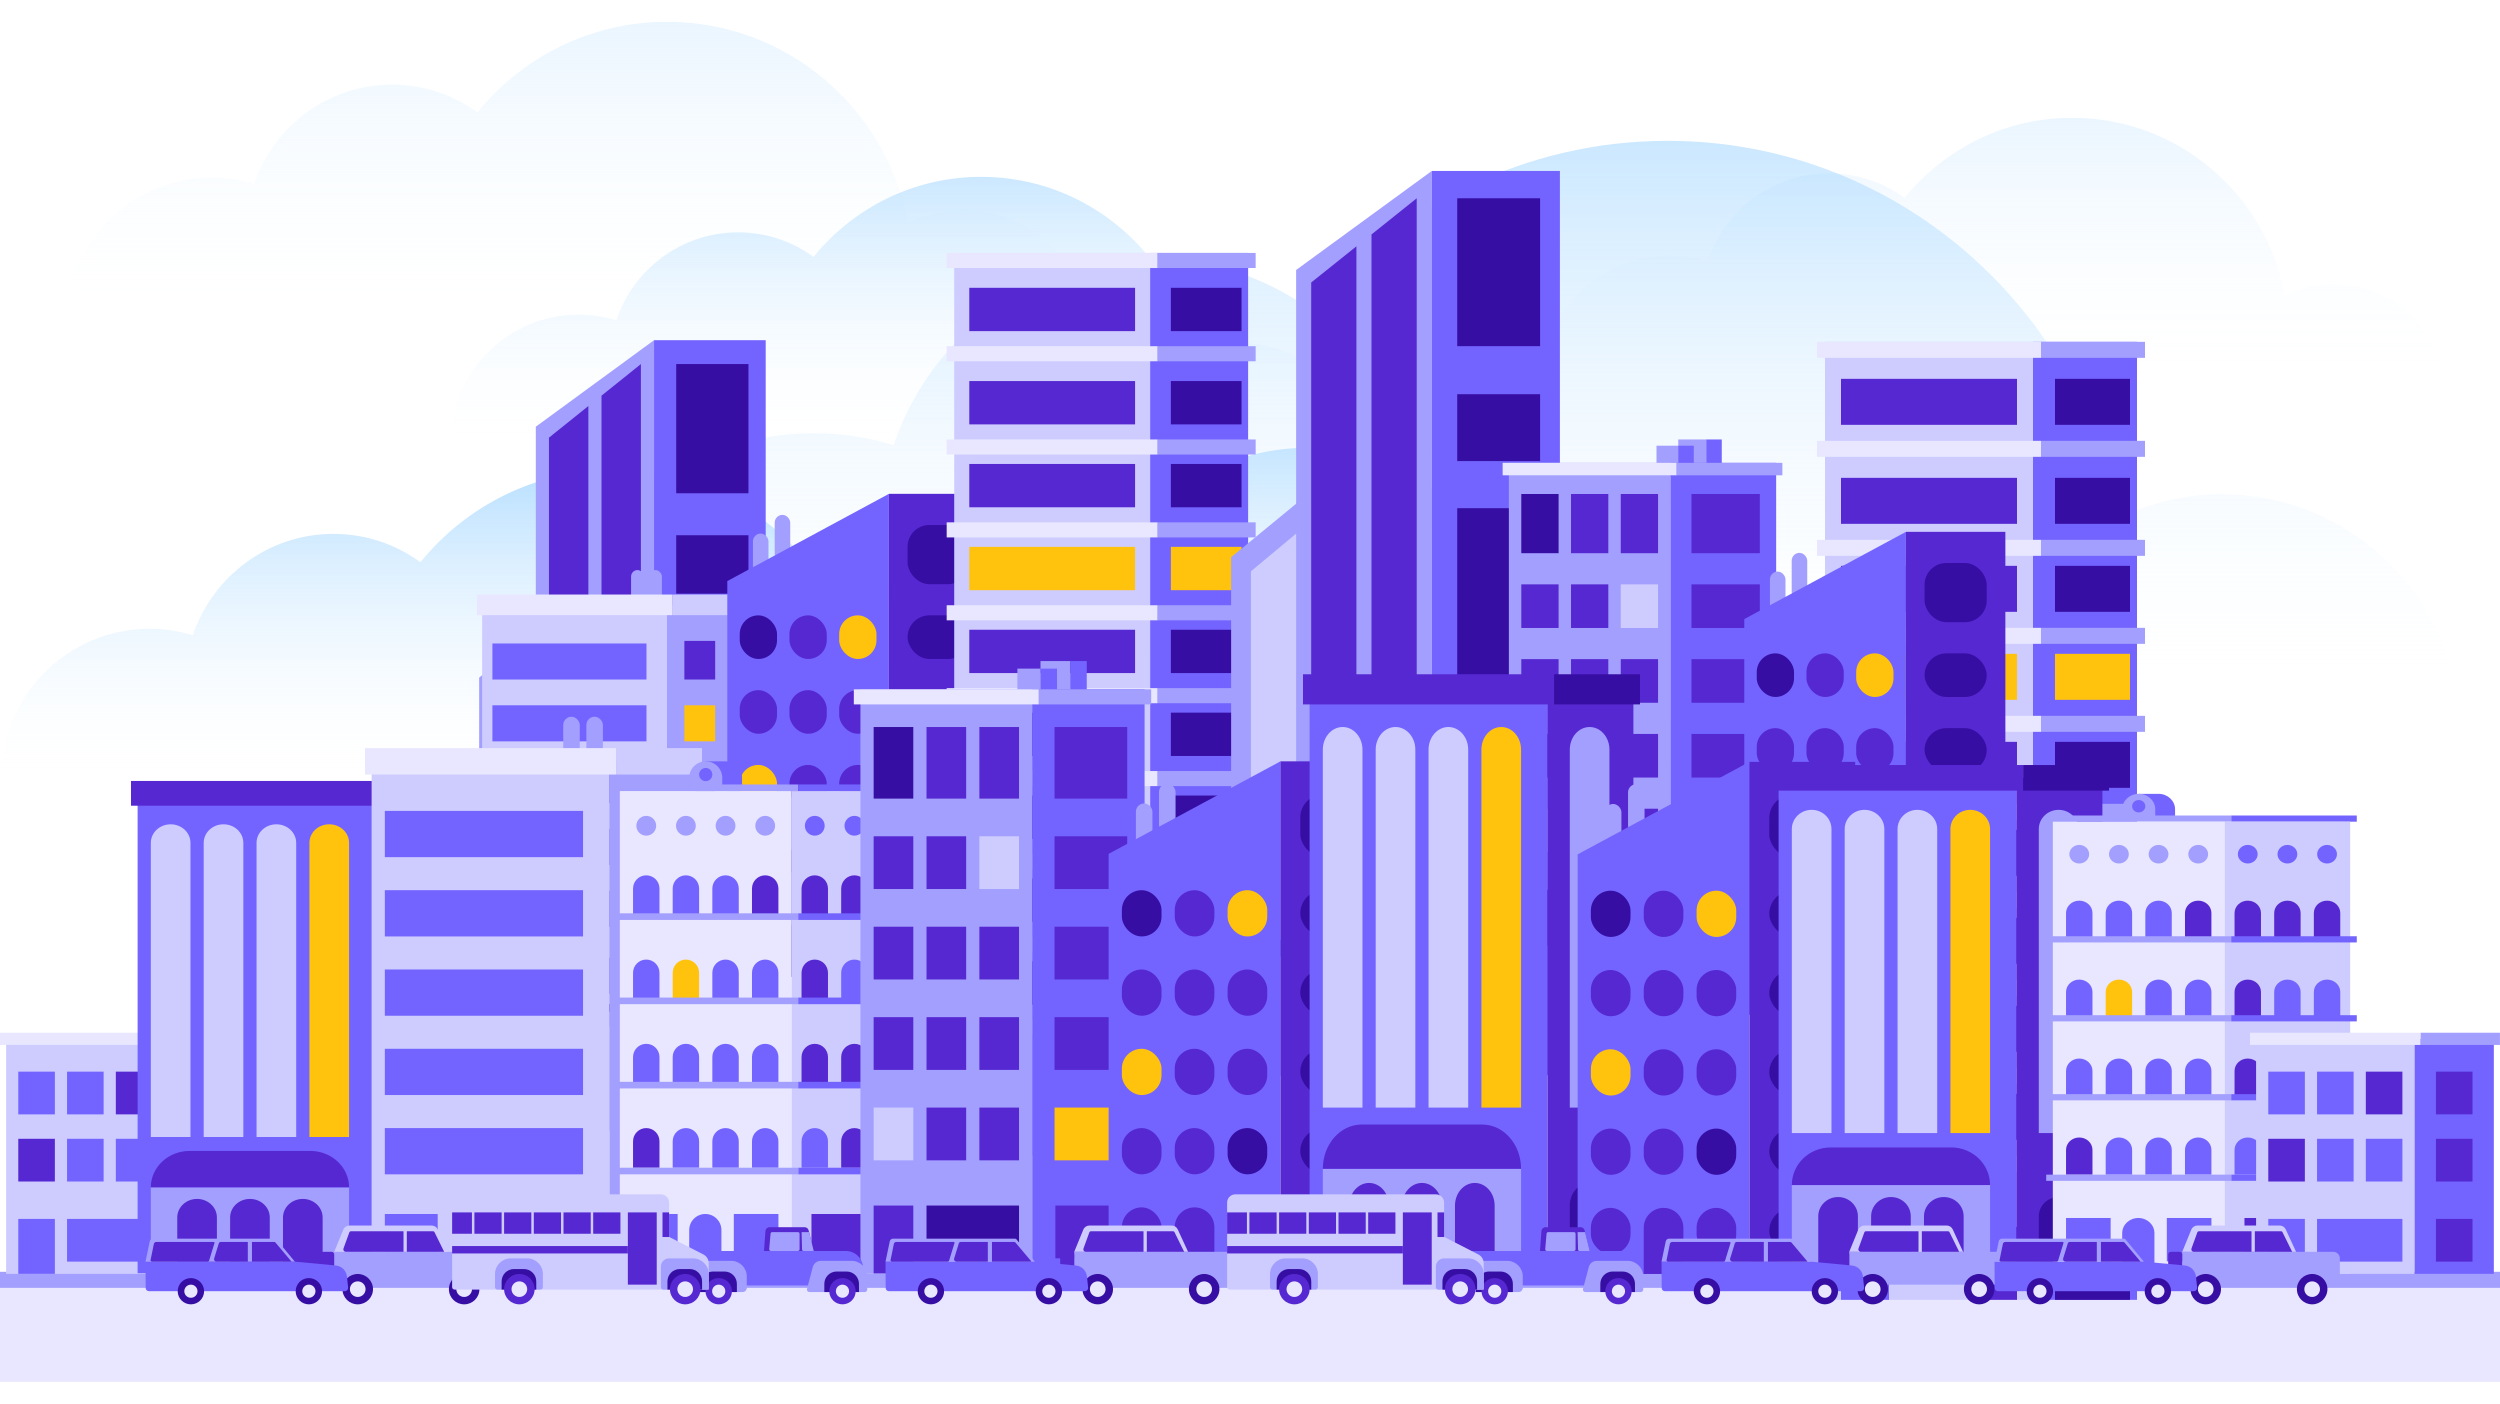 <svg viewBox="0 -21.835 2500 1403.67" xmlns="http://www.w3.org/2000/svg" overflow="visible" xmlns:xlink="http://www.w3.org/1999/xlink" width="2500px" height="1403.67px"><defs><linearGradient x1="50%" y1="0%" x2="50%" y2="100%" id="mastercompositionbig-apple-linearGradient-1"><stop stop-color="#D5ECFF" stop-opacity=".5" offset="0%"/><stop stop-color="#FFF" stop-opacity="0" offset="100%"/></linearGradient><linearGradient x1="50%" y1="0%" x2="50%" y2="100%" id="mastercompositionbig-apple-linearGradient-2"><stop stop-color="#D5ECFF" stop-opacity=".5" offset="0%"/><stop stop-color="#FFF" stop-opacity="0" offset="100%"/></linearGradient><linearGradient x1="50%" y1="0%" x2="50%" y2="100%" id="mastercompositionbig-apple-linearGradient-3"><stop stop-color="#98D1FF" stop-opacity=".5" offset="0%"/><stop stop-color="#FFF" stop-opacity="0" offset="100%"/></linearGradient><linearGradient x1="50%" y1="0%" x2="50%" y2="100%" id="mastercompositionbig-apple-linearGradient-4"><stop stop-color="#98D1FF" stop-opacity=".5" offset="0%"/><stop stop-color="#FFF" stop-opacity="0" offset="100%"/></linearGradient><linearGradient x1="50%" y1="0%" x2="50%" y2="100%" id="mastercompositionbig-apple-linearGradient-5"><stop stop-color="#70BFFF" stop-opacity=".5" offset="0%"/><stop stop-color="#FFF" stop-opacity="0" offset="100%"/></linearGradient><linearGradient x1="50%" y1="0%" x2="50%" y2="100%" id="mastercompositionbig-apple-linearGradient-6"><stop stop-color="#70BFFF" stop-opacity=".5" offset="0%"/><stop stop-color="#FFF" stop-opacity="0" offset="100%"/></linearGradient><linearGradient x1="50%" y1="0%" x2="50%" y2="100%" id="mastercompositionbig-apple-linearGradient-7"><stop stop-color="#D5ECFF" stop-opacity=".5" offset="0%"/><stop stop-color="#FFF" stop-opacity="0" offset="100%"/></linearGradient><linearGradient x1="50%" y1="0%" x2="50%" y2="100%" id="mastercompositionbig-apple-linearGradient-8"><stop stop-color="#70BFFF" stop-opacity=".5" offset="0%"/><stop stop-color="#FFF" stop-opacity="0" offset="100%"/></linearGradient></defs><g id="Master/Composition/Big Apple" stroke="none" stroke-width="1" fill="none" fill-rule="evenodd"><g id="Sky" transform="scale(1 1)"><defs><linearGradient x1="50%" y1="0%" x2="50%" y2="100%" id="skyfoggy-linearGradient-1"><stop stop-color="#D5ECFF" stop-opacity=".5" offset="0%"/><stop stop-color="#FFF" stop-opacity="0" offset="100%"/></linearGradient><linearGradient x1="50%" y1="0%" x2="50%" y2="100%" id="skyfoggy-linearGradient-2"><stop stop-color="#D5ECFF" stop-opacity=".5" offset="0%"/><stop stop-color="#FFF" stop-opacity="0" offset="100%"/></linearGradient><linearGradient x1="50%" y1="0%" x2="50%" y2="100%" id="skyfoggy-linearGradient-3"><stop stop-color="#98D1FF" stop-opacity=".5" offset="0%"/><stop stop-color="#FFF" stop-opacity="0" offset="100%"/></linearGradient><linearGradient x1="50%" y1="0%" x2="50%" y2="100%" id="skyfoggy-linearGradient-4"><stop stop-color="#98D1FF" stop-opacity=".5" offset="0%"/><stop stop-color="#FFF" stop-opacity="0" offset="100%"/></linearGradient><linearGradient x1="50%" y1="0%" x2="50%" y2="100%" id="skyfoggy-linearGradient-5"><stop stop-color="#70BFFF" stop-opacity=".5" offset="0%"/><stop stop-color="#FFF" stop-opacity="0" offset="100%"/></linearGradient><linearGradient x1="50%" y1="0%" x2="50%" y2="100%" id="skyfoggy-linearGradient-6"><stop stop-color="#70BFFF" stop-opacity=".5" offset="0%"/><stop stop-color="#FFF" stop-opacity="0" offset="100%"/></linearGradient><linearGradient x1="50%" y1="0%" x2="50%" y2="100%" id="skyfoggy-linearGradient-7"><stop stop-color="#D5ECFF" stop-opacity=".5" offset="0%"/><stop stop-color="#FFF" stop-opacity="0" offset="100%"/></linearGradient><linearGradient x1="50%" y1="0%" x2="50%" y2="100%" id="skyfoggy-linearGradient-8"><stop stop-color="#70BFFF" stop-opacity=".5" offset="0%"/><stop stop-color="#FFF" stop-opacity="0" offset="100%"/></linearGradient></defs><g id="Sky/Foggy" stroke="none" stroke-width="1" fill="none" fill-rule="evenodd"><path d="M488.856,0 C565.365,0 633.683,35.279 678.616,90.549 C702.585,73.084 732.06,62.787 763.925,62.787 C827.96,62.787 882.342,104.368 901.849,162.156 C915.297,158.026 929.579,155.806 944.375,155.806 C1024.802,155.806 1090,221.398 1090,302.31 C1090,304.889 1089.934,307.453 1089.803,309.999 L66,309.999 C69.247,242.271 124.857,188.362 192.983,188.362 C212.699,188.362 231.368,192.878 248.021,200.937 C269.259,86.565 369.009,0 488.856,0 Z" id="Karl-the-Fog" fill="url(#skyfoggy-linearGradient-1)" transform="translate(578, 155) scale(-1, 1) translate(-578, -155)"/><path d="M1914.793,95.998 C1982.401,95.998 2042.772,127.199 2082.476,176.079 C2103.656,160.633 2129.702,151.527 2157.861,151.527 C2214.446,151.527 2262.501,188.3 2279.738,239.406 C2291.622,235.754 2304.242,233.791 2317.317,233.791 C2388.387,233.791 2446,291.8 2446,363.357 C2446,365.584 2445.944,367.799 2445.834,369.999 L1541.14,369.998 C1544.088,310.175 1593.195,262.583 1653.342,262.583 C1670.765,262.583 1687.261,266.577 1701.977,273.704 C1720.745,172.555 1808.889,95.998 1914.793,95.998 Z" id="Karl-the-Fog" fill="url(#skyfoggy-linearGradient-2)" transform="translate(1993.5, 233) scale(-1, 1) translate(-1993.5, -233)"/><path d="M823.793,154.998 C891.401,154.998 951.772,186.199 991.476,235.079 C1012.656,219.633 1038.702,210.527 1066.861,210.527 C1123.446,210.527 1171.501,247.3 1188.738,298.406 C1200.622,294.754 1213.242,292.791 1226.317,292.791 C1297.387,292.791 1355,350.8 1355,422.357 C1355,424.584 1354.944,426.799 1354.834,428.999 L450.14,428.998 C453.088,369.175 502.195,321.583 562.342,321.583 C579.765,321.583 596.261,325.577 610.977,332.704 C629.745,231.555 717.889,154.998 823.793,154.998 Z" id="Karl-the-Fog" fill="url(#skyfoggy-linearGradient-3)" transform="translate(902.5, 292) scale(-1, 1) translate(-902.5, -292)"/><path d="M1333.423,119 C1475.371,119 1602.276,183.876 1686.504,285.795 L1689.039,288.89 L1690.38,287.919 C1735.067,255.741 1789.797,236.807 1848.918,236.807 C1967.723,236.807 2068.797,313.271 2106.278,420.005 L2107.391,423.241 L2108.735,422.833 C2133.554,415.353 2159.857,411.335 2187.091,411.335 C2337.815,411.335 2460,534.403 2460,686.217 C2460,690.839 2459.887,695.434 2459.663,700 L541,699.999 C547.405,573.225 651.486,472.42 778.941,472.42 C815.481,472.42 850.099,480.704 881.046,495.511 L882.072,496.005 L883.31,489.587 C925.63,278.187 1111.07,119 1333.423,119 Z" id="Karl-the-Fog" fill="url(#skyfoggy-linearGradient-4)" transform="translate(1500.5, 409.5) scale(-1, 1) translate(-1500.5, -409.5)"/><path d="M1149.793,425.998 C1217.401,425.998 1277.772,457.199 1317.476,506.079 C1338.656,490.633 1364.702,481.527 1392.861,481.527 C1449.446,481.527 1497.501,518.3 1514.738,569.406 C1526.622,565.754 1539.242,563.791 1552.317,563.791 C1623.387,563.791 1681,621.8 1681,693.357 C1681,695.584 1680.944,697.799 1680.834,699.999 L776.14,699.998 C779.088,640.175 828.195,592.583 888.342,592.583 C905.765,592.583 922.261,596.577 936.977,603.704 C955.745,502.555 1043.889,425.998 1149.793,425.998 Z" id="Karl-the-Fog" fill="url(#skyfoggy-linearGradient-3)" transform="translate(1228.5, 563) scale(-1, 1) translate(-1228.5, -563)"/><path d="M1788.5,803.998 C1853.743,803.998 1908.358,845.75 1922.338,901.721 C1940.49,893.594 1960.887,889.036 1982.445,889.036 C2036.636,889.036 2083.494,917.84 2105.826,959.672 C2112.966,957.77 2120.52,956.751 2128.333,956.751 C2168.139,956.751 2201.211,983.205 2207.804,1017.998 L1369.196,1017.998 C1375.789,983.205 1408.861,956.751 1448.667,956.751 C1460.966,956.751 1472.622,959.276 1483.053,963.792 C1503.64,918.064 1552.725,885.886 1610.002,885.886 C1626.529,885.886 1642.374,888.565 1657.05,893.476 C1674.102,841.699 1726.502,803.998 1788.5,803.998 Z" id="Karl-the-Fog" fill="url(#skyfoggy-linearGradient-5)"/><path d="M432.106,448 C510.111,448 579.765,483.995 625.575,540.386 C650.012,522.567 680.063,512.061 712.552,512.061 C777.838,512.061 833.283,554.485 853.171,613.444 C866.883,609.232 881.443,606.966 896.529,606.966 C978.527,606.966 1045,673.889 1045,756.442 C1045,758.977 1044.937,761.497 1044.814,764 L1,763.999 C4.453,695.033 61.09,640.183 130.451,640.183 C150.553,640.183 169.586,644.79 186.565,653.013 C208.218,536.321 309.917,448 432.106,448 Z" id="Karl-the-Fog" fill="url(#skyfoggy-linearGradient-6)" transform="translate(523, 606) scale(-1, 1) translate(-523, -606)"/><path d="M1551.769,684.998 C1635.289,684.998 1709.868,723.498 1758.918,783.813 C1785.083,764.754 1817.259,753.517 1852.044,753.517 C1921.948,753.517 1981.313,798.894 2002.607,861.956 C2017.288,857.45 2032.878,855.027 2049.03,855.027 C2136.827,855.027 2208,926.606 2208,1014.904 C2208,1017.957 2207.915,1020.989 2207.747,1024 L1090.132,1023.997 C1093.323,949.758 1154.179,890.555 1228.783,890.555 C1250.306,890.555 1270.685,895.483 1288.865,904.277 C1312.049,779.465 1420.939,684.998 1551.769,684.998 Z" id="Karl-the-Fog" fill="url(#skyfoggy-linearGradient-7)" transform="translate(1649, 854.5) scale(-1, 1) translate(-1649, -854.5)"/><path d="M751.769,684.998 C835.289,684.998 909.868,723.498 958.918,783.813 C985.083,764.754 1017.259,753.517 1052.044,753.517 C1121.948,753.517 1181.313,798.894 1202.607,861.956 C1217.288,857.45 1232.878,855.027 1249.03,855.027 C1336.827,855.027 1408,926.606 1408,1014.904 C1408,1017.957 1407.915,1020.989 1407.747,1024 L290.132,1023.997 C293.323,949.758 354.179,890.555 428.783,890.555 C450.306,890.555 470.685,895.483 488.865,904.277 C512.049,779.465 620.939,684.998 751.769,684.998 Z" id="Karl-the-Fog" fill="url(#skyfoggy-linearGradient-8)"/></g></g><g id="Street" transform="translate(0, 1250)"><rect id="Rectangle" fill="#E8E7FF" x="0" y="0" width="2500" height="110"/><rect id="Rectangle" fill="#A39FFF" x="0" y="0" width="2500" height="16"/></g><g id="Building-Back" transform="translate(456.5, 151)"><g id="Building/Skyscraper" transform="translate(0.5, 169) scale(0.821 0.823)"><g id="Building/Skyscraper/1" stroke="none" stroke-width="1" fill="none" fill-rule="evenodd"><polygon id="Rectangle" fill="#A39FFF" points="27 408 100 348 100 958 27 958"/><polygon id="Rectangle" fill="#A39FFF" points="96 103.109 240 -2 240 958 96 958"/><polygon id="Rectangle" fill="#7364FF" points="240 -2 376 -2 376 958 240 958"/><rect id="Rectangle" fill="#CECCFF" x="48" y="832" width="176" height="126"/><rect id="Rectangle-Copy" fill="#5628D2" x="112" y="885" width="48" height="73"/><polygon id="Rectangle" fill="#5628D2" points="112 116.422 160 78 160 814 112 814"/><polygon id="Rectangle" fill="#5628D2" points="176 65.411 224 27 224 814 176 814"/><rect id="Rectangle" fill="#370EA3" x="267" y="356" width="88" height="192"/><rect id="Rectangle-Copy-2" fill="#370EA3" x="267" y="719" width="88" height="192"/><rect id="Rectangle" fill="#370EA3" x="267" y="235" width="88" height="71"/><rect id="Rectangle" fill="#370EA3" x="267" y="27" width="88" height="157"/><polygon id="Rectangle" fill="#CECCFF" points="48 423 96 383 96 814 48 814"/><rect id="Rectangle" fill="#FFC30D" x="267" y="598" width="88" height="71"/></g></g><g id="Building/Skyscraper" transform="translate(1320.5, 169) scale(1 1)"><g id="Building/Skyscraper/2" stroke="none" stroke-width="1" fill="none" fill-rule="evenodd"><rect id="Rectangle-Copy" fill="#CECCFF" x="48" y="0" width="208" height="958"/><rect id="Rectangle-Copy-2" fill="#7364FF" x="256" y="0" width="104" height="958"/><rect id="Rectangle-Copy-46" fill="#7364FF" x="64" y="885" width="48" height="73"/><rect id="Rectangle-Copy-5" fill="#5628D2" x="64" y="136" width="176" height="46"/><rect id="Rectangle-Copy-36" fill="#5628D2" x="64" y="37" width="176" height="46"/><rect id="Rectangle-Copy-21" fill="#370EA3" x="278" y="136" width="75" height="46"/><rect id="Rectangle-Copy-37" fill="#370EA3" x="278" y="37" width="75" height="46"/><rect id="Rectangle-Copy-22" fill="#370EA3" x="278" y="224" width="75" height="46"/><rect id="Rectangle-Copy-23" fill="#FFC30D" x="278" y="312" width="75" height="46"/><rect id="Rectangle-Copy-26" fill="#370EA3" x="278" y="400" width="75" height="46"/><rect id="Rectangle-Copy-27" fill="#370EA3" x="278" y="488" width="75" height="46"/><rect id="Rectangle-Copy-28" fill="#370EA3" x="278" y="576" width="75" height="46"/><rect id="Rectangle-Copy-31" fill="#370EA3" x="278" y="664" width="75" height="46"/><rect id="Rectangle-Copy-32" fill="#370EA3" x="278" y="752" width="75" height="46"/><rect id="Rectangle-Copy-33" fill="#370EA3" x="278" y="885" width="75" height="73"/><rect id="Rectangle-Copy-6" fill="#5628D2" x="64" y="224" width="176" height="46"/><rect id="Rectangle-Copy-7" fill="#FFC30D" x="64" y="312" width="176" height="46"/><rect id="Rectangle-Copy-8" fill="#5628D2" x="64" y="400" width="176" height="46"/><rect id="Rectangle-Copy-9" fill="#5628D2" x="64" y="488" width="176" height="46"/><rect id="Rectangle-Copy-16" fill="#5628D2" x="64" y="576" width="176" height="46"/><rect id="Rectangle-Copy-17" fill="#5628D2" x="64" y="664" width="176" height="46"/><rect id="Rectangle-Copy-18" fill="#5628D2" x="64" y="752" width="176" height="46"/><rect id="Rectangle-Copy-48" fill="#5628D2" x="192" y="885" width="48" height="73"/><rect id="Rectangle-Copy-10" fill="#E8E7FF" x="40" y="99" width="224" height="16"/><rect id="Rectangle-Copy-38" fill="#E8E7FF" x="40" y="0" width="224" height="16"/><rect id="Rectangle-Copy-11" fill="#E8E7FF" x="40" y="198" width="224" height="16"/><rect id="Rectangle-Copy-12" fill="#E8E7FF" x="40" y="286" width="224" height="16"/><rect id="Rectangle-Copy-19" fill="#E8E7FF" x="40" y="374" width="224" height="16"/><rect id="Rectangle-Copy-24" fill="#E8E7FF" x="40" y="462" width="224" height="16"/><rect id="Rectangle-Copy-29" fill="#E8E7FF" x="40" y="550" width="224" height="16"/><rect id="Rectangle-Copy-34" fill="#E8E7FF" x="40" y="638" width="224" height="16"/><rect id="Rectangle-Copy-39" fill="#E8E7FF" x="40" y="726" width="224" height="16"/><rect id="Rectangle-Copy-44" fill="#E8E7FF" x="40" y="814" width="224" height="16"/><rect id="Rectangle-Copy-13" fill="#A39FFF" x="264" y="99" width="104" height="16"/><rect id="Rectangle-Copy-41" fill="#A39FFF" x="264" y="0" width="104" height="16"/><rect id="Rectangle-Copy-14" fill="#A39FFF" x="264" y="198" width="104" height="16"/><rect id="Rectangle-Copy-15" fill="#A39FFF" x="264" y="286" width="104" height="16"/><rect id="Rectangle-Copy-20" fill="#A39FFF" x="264" y="374" width="104" height="16"/><rect id="Rectangle-Copy-25" fill="#A39FFF" x="264" y="462" width="104" height="16"/><rect id="Rectangle-Copy-30" fill="#A39FFF" x="264" y="550" width="104" height="16"/><rect id="Rectangle-Copy-35" fill="#A39FFF" x="264" y="638" width="104" height="16"/><rect id="Rectangle-Copy-40" fill="#A39FFF" x="264" y="726" width="104" height="16"/><rect id="Rectangle-Copy-45" fill="#A39FFF" x="264" y="814" width="104" height="16"/></g></g><g id="Building/Large" transform="translate(20.5, 432) scale(0.642 0.644)"><g id="Building/Large/6" stroke="none" stroke-width="1" fill="none" fill-rule="evenodd"><rect id="Rectangle-Copy" fill="#A39FFF" x="240" y="-54" width="20" height="84" rx="10"/><rect id="Rectangle-Copy-2" fill="#A39FFF" x="268" y="-54" width="20" height="84" rx="10"/><rect id="Rectangle" fill="#CECCFF" x="8" y="0" width="288" height="620"/><rect id="Rectangle" fill="#A39FFF" x="296" y="0" width="104" height="620"/><rect id="Rectangle" fill="#5628D2" x="120" y="548" width="48" height="72"/><rect id="Rectangle" fill="#7364FF" x="24" y="156" width="240" height="56"/><rect id="Rectangle-Copy-3" fill="#7364FF" x="24" y="60" width="240" height="56"/><rect id="Rectangle" fill="#7364FF" x="24" y="348" width="240" height="56"/><rect id="Rectangle" fill="#7364FF" x="24" y="252" width="240" height="56"/><rect id="Rectangle" fill="#FFC30D" x="323" y="156" width="48" height="56"/><rect id="Rectangle" fill="#5628D2" x="323" y="348" width="48" height="56"/><rect id="Rectangle" fill="#5628D2" x="323" y="56" width="48" height="60"/><rect id="Rectangle" fill="#5628D2" x="323" y="252" width="48" height="56"/><rect id="Rectangle" fill="#7364FF" x="24" y="444" width="240" height="56"/><rect id="Rectangle" fill="#5628D2" x="323" y="444" width="48" height="56"/><rect id="Rectangle" fill="#7364FF" x="200" y="548" width="64" height="56"/><rect id="Rectangle-Copy" fill="#7364FF" x="24" y="548" width="64" height="56"/><rect id="Rectangle" fill="#E8E7FF" x="0" y="-16" width="304" height="32"/><rect id="Rectangle" fill="#CECCFF" x="304" y="-16" width="104" height="32"/></g></g><g id="Building/Large" transform="translate(233.5, 321) scale(0.777 0.779)"><g id="Building/Large/3" stroke="none" stroke-width="1" fill="none" fill-rule="evenodd"><rect id="Rectangle" fill="#A39FFF" x="81" y="51" width="20" height="60" rx="10"/><rect id="Rectangle" fill="#A39FFF" x="109" y="27" width="20" height="60" rx="10"/><polygon id="Rectangle" fill="#7364FF" points="48 112 256 0 256 620 48 620"/><rect id="Rectangle" fill="#5628D2" x="256" y="0" width="128" height="620"/><path d="M152,540 C165.255,540 176,550.745 176,564 L176,620 L176,620 L128,620 L128,564 C128,550.745 138.745,540 152,540 Z" id="Rectangle" fill="#5628D2"/><rect id="Rectangle" fill="#370EA3" x="64" y="156" width="48" height="56" rx="24"/><rect id="Rectangle" fill="#FFC30D" x="64" y="348" width="48" height="56" rx="24"/><rect id="Rectangle" fill="#5628D2" x="64" y="252" width="48" height="56" rx="24"/><rect id="Rectangle" fill="#5628D2" x="128" y="156" width="48" height="56" rx="24"/><rect id="Rectangle" fill="#5628D2" x="128" y="348" width="48" height="56" rx="24"/><rect id="Rectangle" fill="#5628D2" x="128" y="252" width="48" height="56" rx="24"/><rect id="Rectangle" fill="#FFC30D" x="192" y="156" width="48" height="56" rx="24"/><rect id="Rectangle" fill="#5628D2" x="192" y="348" width="48" height="56" rx="24"/><rect id="Rectangle" fill="#5628D2" x="192" y="252" width="48" height="56" rx="24"/><rect id="Rectangle" fill="#370EA3" x="280" y="156" width="80" height="56" rx="28"/><rect id="Rectangle" fill="#370EA3" x="280" y="348" width="80" height="56" rx="28"/><rect id="Rectangle" fill="#370EA3" x="280" y="40" width="80" height="76" rx="28"/><rect id="Rectangle" fill="#370EA3" x="280" y="252" width="80" height="56" rx="28"/><rect id="Rectangle" fill="#5628D2" x="64" y="444" width="48" height="56" rx="24"/><rect id="Rectangle" fill="#5628D2" x="64" y="540" width="48" height="56" rx="24"/><rect id="Rectangle" fill="#5628D2" x="128" y="444" width="48" height="56" rx="24"/><rect id="Rectangle" fill="#370EA3" x="192" y="444" width="48" height="56" rx="24"/><rect id="Rectangle" fill="#5628D2" x="192" y="540" width="48" height="56" rx="24"/><rect id="Rectangle" fill="#370EA3" x="280" y="444" width="80" height="56" rx="28"/><rect id="Rectangle" fill="#370EA3" x="280" y="540" width="80" height="56" rx="28"/></g></g><g id="Group" transform="translate(452.5, 0)"><g id="Building/Skyscraper" transform="translate(0, 80.11) scale(0.942 0.942)"><g id="Building/Skyscraper/2" stroke="none" stroke-width="1" fill="none" fill-rule="evenodd"><rect id="Rectangle-Copy" fill="#CECCFF" x="48" y="0" width="208" height="958"/><rect id="Rectangle-Copy-2" fill="#7364FF" x="256" y="0" width="104" height="958"/><rect id="Rectangle-Copy-46" fill="#7364FF" x="64" y="885" width="48" height="73"/><rect id="Rectangle-Copy-5" fill="#5628D2" x="64" y="136" width="176" height="46"/><rect id="Rectangle-Copy-36" fill="#5628D2" x="64" y="37" width="176" height="46"/><rect id="Rectangle-Copy-21" fill="#370EA3" x="278" y="136" width="75" height="46"/><rect id="Rectangle-Copy-37" fill="#370EA3" x="278" y="37" width="75" height="46"/><rect id="Rectangle-Copy-22" fill="#370EA3" x="278" y="224" width="75" height="46"/><rect id="Rectangle-Copy-23" fill="#FFC30D" x="278" y="312" width="75" height="46"/><rect id="Rectangle-Copy-26" fill="#370EA3" x="278" y="400" width="75" height="46"/><rect id="Rectangle-Copy-27" fill="#370EA3" x="278" y="488" width="75" height="46"/><rect id="Rectangle-Copy-28" fill="#370EA3" x="278" y="576" width="75" height="46"/><rect id="Rectangle-Copy-31" fill="#370EA3" x="278" y="664" width="75" height="46"/><rect id="Rectangle-Copy-32" fill="#370EA3" x="278" y="752" width="75" height="46"/><rect id="Rectangle-Copy-33" fill="#370EA3" x="278" y="885" width="75" height="73"/><rect id="Rectangle-Copy-6" fill="#5628D2" x="64" y="224" width="176" height="46"/><rect id="Rectangle-Copy-7" fill="#FFC30D" x="64" y="312" width="176" height="46"/><rect id="Rectangle-Copy-8" fill="#5628D2" x="64" y="400" width="176" height="46"/><rect id="Rectangle-Copy-9" fill="#5628D2" x="64" y="488" width="176" height="46"/><rect id="Rectangle-Copy-16" fill="#5628D2" x="64" y="576" width="176" height="46"/><rect id="Rectangle-Copy-17" fill="#5628D2" x="64" y="664" width="176" height="46"/><rect id="Rectangle-Copy-18" fill="#5628D2" x="64" y="752" width="176" height="46"/><rect id="Rectangle-Copy-48" fill="#5628D2" x="192" y="885" width="48" height="73"/><rect id="Rectangle-Copy-10" fill="#E8E7FF" x="40" y="99" width="224" height="16"/><rect id="Rectangle-Copy-38" fill="#E8E7FF" x="40" y="0" width="224" height="16"/><rect id="Rectangle-Copy-11" fill="#E8E7FF" x="40" y="198" width="224" height="16"/><rect id="Rectangle-Copy-12" fill="#E8E7FF" x="40" y="286" width="224" height="16"/><rect id="Rectangle-Copy-19" fill="#E8E7FF" x="40" y="374" width="224" height="16"/><rect id="Rectangle-Copy-24" fill="#E8E7FF" x="40" y="462" width="224" height="16"/><rect id="Rectangle-Copy-29" fill="#E8E7FF" x="40" y="550" width="224" height="16"/><rect id="Rectangle-Copy-34" fill="#E8E7FF" x="40" y="638" width="224" height="16"/><rect id="Rectangle-Copy-39" fill="#E8E7FF" x="40" y="726" width="224" height="16"/><rect id="Rectangle-Copy-44" fill="#E8E7FF" x="40" y="814" width="224" height="16"/><rect id="Rectangle-Copy-13" fill="#A39FFF" x="264" y="99" width="104" height="16"/><rect id="Rectangle-Copy-41" fill="#A39FFF" x="264" y="0" width="104" height="16"/><rect id="Rectangle-Copy-14" fill="#A39FFF" x="264" y="198" width="104" height="16"/><rect id="Rectangle-Copy-15" fill="#A39FFF" x="264" y="286" width="104" height="16"/><rect id="Rectangle-Copy-20" fill="#A39FFF" x="264" y="374" width="104" height="16"/><rect id="Rectangle-Copy-25" fill="#A39FFF" x="264" y="462" width="104" height="16"/><rect id="Rectangle-Copy-30" fill="#A39FFF" x="264" y="550" width="104" height="16"/><rect id="Rectangle-Copy-35" fill="#A39FFF" x="264" y="638" width="104" height="16"/><rect id="Rectangle-Copy-40" fill="#A39FFF" x="264" y="726" width="104" height="16"/><rect id="Rectangle-Copy-45" fill="#A39FFF" x="264" y="814" width="104" height="16"/></g></g><g id="Building/Skyscraper" transform="translate(296.701, 0) scale(0.942 0.942)"><g id="Building/Skyscraper/1" stroke="none" stroke-width="1" fill="none" fill-rule="evenodd"><polygon id="Rectangle" fill="#A39FFF" points="27 408 100 348 100 958 27 958"/><polygon id="Rectangle" fill="#A39FFF" points="96 103.109 240 -2 240 958 96 958"/><polygon id="Rectangle" fill="#7364FF" points="240 -2 376 -2 376 958 240 958"/><rect id="Rectangle" fill="#CECCFF" x="48" y="832" width="176" height="126"/><rect id="Rectangle-Copy" fill="#5628D2" x="112" y="885" width="48" height="73"/><polygon id="Rectangle" fill="#5628D2" points="112 116.422 160 78 160 814 112 814"/><polygon id="Rectangle" fill="#5628D2" points="176 65.411 224 27 224 814 176 814"/><rect id="Rectangle" fill="#370EA3" x="267" y="356" width="88" height="192"/><rect id="Rectangle-Copy-2" fill="#370EA3" x="267" y="719" width="88" height="192"/><rect id="Rectangle" fill="#370EA3" x="267" y="235" width="88" height="71"/><rect id="Rectangle" fill="#370EA3" x="267" y="27" width="88" height="157"/><polygon id="Rectangle" fill="#CECCFF" points="48 423 96 383 96 814 48 814"/><rect id="Rectangle" fill="#FFC30D" x="267" y="598" width="88" height="71"/></g></g></g><g id="Building/Large" transform="translate(1027.5, 290) scale(0.777 0.779)"><g id="Building/Large/1" stroke="none" stroke-width="1" fill="none" fill-rule="evenodd"><rect id="Rectangle" fill="#A39FFF" x="250" y="-30" width="36" height="47"/><rect id="Rectangle" fill="#A39FFF" x="222" y="-22" width="28" height="39"/><rect id="Rectangle" fill="#7364FF" x="286" y="-30" width="20" height="47"/><rect id="Rectangle" fill="#7364FF" x="250" y="-22" width="20" height="39"/><g id="Group" transform="translate(24, 0)"><rect id="Rectangle" fill="#A39FFF" x="8" y="0" width="208" height="620"/><rect id="Rectangle" fill="#7364FF" x="216" y="0" width="136" height="620"/><rect id="Rectangle" fill="#5628D2" x="24" y="548" width="48" height="72"/><rect id="Rectangle" fill="#5628D2" x="24" y="156" width="48" height="56"/><rect id="Rectangle" fill="#5628D2" x="24" y="348" width="48" height="56"/><rect id="Rectangle" fill="#370EA3" x="24" y="40" width="48" height="76"/><rect id="Rectangle" fill="#5628D2" x="24" y="252" width="48" height="56"/><rect id="Rectangle" fill="#5628D2" x="88" y="156" width="48" height="56"/><rect id="Rectangle" fill="#5628D2" x="88" y="348" width="48" height="56"/><rect id="Rectangle" fill="#5628D2" x="88" y="40" width="48" height="76"/><rect id="Rectangle" fill="#5628D2" x="88" y="252" width="48" height="56"/><rect id="Rectangle" fill="#CECCFF" x="152" y="156" width="48" height="56"/><rect id="Rectangle" fill="#5628D2" x="152" y="348" width="48" height="56"/><rect id="Rectangle" fill="#5628D2" x="152" y="40" width="48" height="76"/><rect id="Rectangle" fill="#5628D2" x="152" y="252" width="48" height="56"/><rect id="Rectangle" fill="#5628D2" x="243" y="156" width="88" height="56"/><rect id="Rectangle" fill="#5628D2" x="243" y="348" width="88" height="56"/><rect id="Rectangle" fill="#5628D2" x="243" y="40" width="88" height="76"/><rect id="Rectangle" fill="#5628D2" x="243" y="252" width="88" height="56"/><rect id="Rectangle" fill="#CECCFF" x="24" y="444" width="48" height="56"/><rect id="Rectangle" fill="#5628D2" x="88" y="444" width="48" height="56"/><rect id="Rectangle" fill="#5628D2" x="152" y="444" width="48" height="56"/><rect id="Rectangle" fill="#FFC30D" x="243" y="444" width="88" height="56"/><rect id="Rectangle" fill="#370EA3" x="88" y="548" width="112" height="56"/><rect id="Rectangle" fill="#5628D2" x="244" y="548" width="88" height="56"/><rect id="Rectangle" fill="#E8E7FF" x="0" y="0" width="224" height="16"/><rect id="Rectangle" fill="#A39FFF" x="224" y="0" width="136" height="16"/></g></g></g><g id="Building/Large" transform="translate(1250.5, 359) scale(0.777 0.779)"><g id="Building/Large/3" stroke="none" stroke-width="1" fill="none" fill-rule="evenodd"><rect id="Rectangle" fill="#A39FFF" x="81" y="51" width="20" height="60" rx="10"/><rect id="Rectangle" fill="#A39FFF" x="109" y="27" width="20" height="60" rx="10"/><polygon id="Rectangle" fill="#7364FF" points="48 112 256 0 256 620 48 620"/><rect id="Rectangle" fill="#5628D2" x="256" y="0" width="128" height="620"/><path d="M152,540 C165.255,540 176,550.745 176,564 L176,620 L176,620 L128,620 L128,564 C128,550.745 138.745,540 152,540 Z" id="Rectangle" fill="#5628D2"/><rect id="Rectangle" fill="#370EA3" x="64" y="156" width="48" height="56" rx="24"/><rect id="Rectangle" fill="#FFC30D" x="64" y="348" width="48" height="56" rx="24"/><rect id="Rectangle" fill="#5628D2" x="64" y="252" width="48" height="56" rx="24"/><rect id="Rectangle" fill="#5628D2" x="128" y="156" width="48" height="56" rx="24"/><rect id="Rectangle" fill="#5628D2" x="128" y="348" width="48" height="56" rx="24"/><rect id="Rectangle" fill="#5628D2" x="128" y="252" width="48" height="56" rx="24"/><rect id="Rectangle" fill="#FFC30D" x="192" y="156" width="48" height="56" rx="24"/><rect id="Rectangle" fill="#5628D2" x="192" y="348" width="48" height="56" rx="24"/><rect id="Rectangle" fill="#5628D2" x="192" y="252" width="48" height="56" rx="24"/><rect id="Rectangle" fill="#370EA3" x="280" y="156" width="80" height="56" rx="28"/><rect id="Rectangle" fill="#370EA3" x="280" y="348" width="80" height="56" rx="28"/><rect id="Rectangle" fill="#370EA3" x="280" y="40" width="80" height="76" rx="28"/><rect id="Rectangle" fill="#370EA3" x="280" y="252" width="80" height="56" rx="28"/><rect id="Rectangle" fill="#5628D2" x="64" y="444" width="48" height="56" rx="24"/><rect id="Rectangle" fill="#5628D2" x="64" y="540" width="48" height="56" rx="24"/><rect id="Rectangle" fill="#5628D2" x="128" y="444" width="48" height="56" rx="24"/><rect id="Rectangle" fill="#370EA3" x="192" y="444" width="48" height="56" rx="24"/><rect id="Rectangle" fill="#5628D2" x="192" y="540" width="48" height="56" rx="24"/><rect id="Rectangle" fill="#370EA3" x="280" y="444" width="80" height="56" rx="28"/><rect id="Rectangle" fill="#370EA3" x="280" y="540" width="80" height="56" rx="28"/></g></g></g><g id="Buildings-Front" transform="translate(0, 667)"><g id="Building/Medium" transform="translate(0, 350) scale(0.762 0.763)"><g id="Building/Medium/2" stroke="none" stroke-width="1" fill="none" fill-rule="evenodd"><rect id="Rectangle" fill="#CECCFF" x="8" y="0" width="208" height="308"/><rect id="Rectangle" fill="#7364FF" x="216" y="0" width="104" height="308"/><rect id="Rectangle" fill="#7364FF" x="24" y="236" width="48" height="72"/><rect id="Rectangle" fill="#5628D2" x="24" y="131" width="48" height="56"/><rect id="Rectangle" fill="#7364FF" x="24" y="43" width="48" height="56"/><rect id="Rectangle" fill="#7364FF" x="88" y="131" width="48" height="56"/><rect id="Rectangle" fill="#7364FF" x="88" y="43" width="48" height="56"/><rect id="Rectangle" fill="#7364FF" x="152" y="131" width="48" height="56"/><rect id="Rectangle" fill="#5628D2" x="152" y="43" width="48" height="56"/><rect id="Rectangle" fill="#5628D2" x="244" y="131" width="48" height="56"/><rect id="Rectangle" fill="#5628D2" x="244" y="43" width="48" height="56"/><rect id="Rectangle" fill="#7364FF" x="88" y="236" width="112" height="56"/><rect id="Rectangle" fill="#5628D2" x="244" y="236" width="48" height="56"/><rect id="Rectangle" fill="#E8E7FF" x="0" y="-8" width="224" height="16"/><rect id="Rectangle" fill="#A39FFF" x="224" y="-8" width="104" height="16"/></g></g><g id="Building/Large" transform="translate(131, 104.5) scale(0.826 0.774)"><g id="Building/Large/5" stroke="none" stroke-width="1" fill="none" fill-rule="evenodd"><rect id="Rectangle" fill="#7364FF" x="8" y="0" width="288" height="620"/><rect id="Rectangle" fill="#A39FFF" x="24" y="509" width="240" height="111"/><path d="M71,462 L217,462 C242.957,462 264,483.043 264,509 L264,509 L264,509 L24,509 C24,483.043 45.043,462 71,462 Z" id="Rectangle" fill="#5628D2"/><rect id="Rectangle" fill="#5628D2" x="296" y="0" width="104" height="620"/><path d="M144,524 C157.255,524 168,534.745 168,548 L168,620 L168,620 L120,620 L120,548 C120,534.745 130.745,524 144,524 Z" id="Rectangle" fill="#5628D2"/><path d="M80,524 C93.255,524 104,534.745 104,548 L104,620 L104,620 L56,620 L56,548 C56,534.745 66.745,524 80,524 Z" id="Rectangle-Copy" fill="#5628D2"/><path d="M208,524 C221.255,524 232,534.745 232,548 L232,620 L232,620 L184,620 L184,548 C184,534.745 194.745,524 208,524 Z" id="Rectangle-Copy-2" fill="#5628D2"/><path d="M347,524 C360.255,524 371,534.745 371,548 L371,620 L371,620 L323,620 L323,548 C323,534.745 333.745,524 347,524 Z" id="Rectangle-Copy-3" fill="#370EA3"/><path d="M48,40 C61.255,40 72,50.745 72,64 L72,444 L72,444 L24,444 L24,64 C24,50.745 34.745,40 48,40 Z" id="Rectangle" fill="#CECCFF"/><path d="M112,40 C125.255,40 136,50.745 136,64 L136,444 L136,444 L88,444 L88,64 C88,50.745 98.745,40 112,40 Z" id="Rectangle" fill="#CECCFF"/><path d="M176,40 C189.255,40 200,50.745 200,64 L200,444 L200,444 L152,444 L152,64 C152,50.745 162.745,40 176,40 Z" id="Rectangle" fill="#CECCFF"/><path d="M240,40 C253.255,40 264,50.745 264,64 L264,444 L264,444 L216,444 L216,64 C216,50.745 226.745,40 240,40 Z" id="Rectangle" fill="#FFC30D"/><path d="M347,40 C360.255,40 371,50.745 371,64 L371,444 L371,444 L323,444 L323,64 C323,50.745 333.745,40 347,40 Z" id="Rectangle" fill="#A39FFF"/><rect id="Rectangle" fill="#5628D2" x="0" y="-16" width="304" height="32"/><rect id="Rectangle" fill="#370EA3" x="304" y="-16" width="104" height="32"/></g></g><g id="Building/Large" transform="translate(365, 72.5) scale(0.826 0.826)"><g id="Building/Large/6" stroke="none" stroke-width="1" fill="none" fill-rule="evenodd"><rect id="Rectangle-Copy" fill="#A39FFF" x="240" y="-54" width="20" height="84" rx="10"/><rect id="Rectangle-Copy-2" fill="#A39FFF" x="268" y="-54" width="20" height="84" rx="10"/><rect id="Rectangle" fill="#CECCFF" x="8" y="0" width="288" height="620"/><rect id="Rectangle" fill="#A39FFF" x="296" y="0" width="104" height="620"/><rect id="Rectangle" fill="#5628D2" x="120" y="548" width="48" height="72"/><rect id="Rectangle" fill="#7364FF" x="24" y="156" width="240" height="56"/><rect id="Rectangle-Copy-3" fill="#7364FF" x="24" y="60" width="240" height="56"/><rect id="Rectangle" fill="#7364FF" x="24" y="348" width="240" height="56"/><rect id="Rectangle" fill="#7364FF" x="24" y="252" width="240" height="56"/><rect id="Rectangle" fill="#FFC30D" x="323" y="156" width="48" height="56"/><rect id="Rectangle" fill="#5628D2" x="323" y="348" width="48" height="56"/><rect id="Rectangle" fill="#5628D2" x="323" y="56" width="48" height="60"/><rect id="Rectangle" fill="#5628D2" x="323" y="252" width="48" height="56"/><rect id="Rectangle" fill="#7364FF" x="24" y="444" width="240" height="56"/><rect id="Rectangle" fill="#5628D2" x="323" y="444" width="48" height="56"/><rect id="Rectangle" fill="#7364FF" x="200" y="548" width="64" height="56"/><rect id="Rectangle-Copy" fill="#7364FF" x="24" y="548" width="64" height="56"/><rect id="Rectangle" fill="#E8E7FF" x="0" y="-16" width="304" height="32"/><rect id="Rectangle" fill="#CECCFF" x="304" y="-16" width="104" height="32"/></g></g><g id="Building/Large" transform="translate(600, 72.5) scale(0.826 0.826)"><g id="Building/Large/2" stroke="none" stroke-width="1" fill="none" fill-rule="evenodd"><g id="Group" transform="translate(16, 0)"><path d="M136,0 C147.046,0 156,8.954 156,20 L156,30 L116,30 L116,20 C116,16.222 110.18,3.014 112,0 L136,0 Z" id="Rectangle" fill="#7364FF"/><rect id="Rectangle" fill="#A39FFF" x="0" y="28" width="224" height="8"/><rect id="Rectangle" fill="#7364FF" x="224" y="28" width="152" height="8"/><path d="M112,0 C123.046,-2.02906125e-15 132,8.954 132,20 L132,30 L132,30 L92,30 L92,20 C92,8.954 100.954,2.02906125e-15 112,0 Z" id="Rectangle" fill="#A39FFF"/><circle id="Oval" fill="#7364FF" cx="112" cy="16" r="8"/></g><rect id="Rectangle" fill="#E8E7FF" x="24" y="36" width="208" height="584"/><circle id="Oval" fill="#A39FFF" cx="56" cy="78" r="12"/><circle id="Oval" fill="#A39FFF" cx="104" cy="78" r="12"/><circle id="Oval" fill="#A39FFF" cx="152" cy="78" r="12"/><circle id="Oval" fill="#A39FFF" cx="200" cy="78" r="12"/><rect id="Rectangle" fill="#CECCFF" x="232" y="36" width="152" height="584"/><g id="Group-2" transform="translate(16, 342)"><path d="M40,0 C48.837,-1.623249e-15 56,7.163 56,16 L56,48 L56,48 L24,48 L24,16 C24,7.163 31.163,1.623249e-15 40,0 Z" id="Rectangle" fill="#7364FF"/><path d="M136,0 C144.837,-1.623249e-15 152,7.163 152,16 L152,48 L152,48 L120,48 L120,16 C120,7.163 127.163,1.623249e-15 136,0 Z" id="Rectangle" fill="#7364FF"/><path d="M244,0 C252.837,-1.623249e-15 260,7.163 260,16 L260,48 L260,48 L228,48 L228,16 C228,7.163 235.163,1.623249e-15 244,0 Z" id="Rectangle" fill="#5628D2"/><path d="M88,0 C96.837,-1.623249e-15 104,7.163 104,16 L104,48 L104,48 L72,48 L72,16 C72,7.163 79.163,1.623249e-15 88,0 Z" id="Rectangle" fill="#7364FF"/><path d="M184,0 C192.837,-1.623249e-15 200,7.163 200,16 L200,48 L200,48 L168,48 L168,16 C168,7.163 175.163,1.623249e-15 184,0 Z" id="Rectangle" fill="#7364FF"/><path d="M292,0 C300.837,-1.623249e-15 308,7.163 308,16 L308,48 L308,48 L276,48 L276,16 C276,7.163 283.163,1.623249e-15 292,0 Z" id="Rectangle" fill="#5628D2"/><path d="M340,0 C348.837,-1.623249e-15 356,7.163 356,16 L356,48 L356,48 L324,48 L324,16 C324,7.163 331.163,1.623249e-15 340,0 Z" id="Rectangle" fill="#5628D2"/><rect id="Rectangle" fill="#A39FFF" x="0" y="46" width="224" height="8"/><rect id="Rectangle" fill="#7364FF" x="224" y="46" width="152" height="8"/></g><g id="Group-2" transform="translate(16, 240)"><path d="M40,0 C48.837,-1.623249e-15 56,7.163 56,16 L56,48 L56,48 L24,48 L24,16 C24,7.163 31.163,1.623249e-15 40,0 Z" id="Rectangle" fill="#7364FF"/><path d="M136,0 C144.837,-1.623249e-15 152,7.163 152,16 L152,48 L152,48 L120,48 L120,16 C120,7.163 127.163,1.623249e-15 136,0 Z" id="Rectangle" fill="#7364FF"/><path d="M244,0 C252.837,-1.623249e-15 260,7.163 260,16 L260,48 L260,48 L228,48 L228,16 C228,7.163 235.163,1.623249e-15 244,0 Z" id="Rectangle" fill="#5628D2"/><path d="M88,0 C96.837,-1.623249e-15 104,7.163 104,16 L104,48 L104,48 L72,48 L72,16 C72,7.163 79.163,1.623249e-15 88,0 Z" id="Rectangle" fill="#FFC30D"/><path d="M184,0 C192.837,-1.623249e-15 200,7.163 200,16 L200,48 L200,48 L168,48 L168,16 C168,7.163 175.163,1.623249e-15 184,0 Z" id="Rectangle" fill="#7364FF"/><path d="M292,0 C300.837,-1.623249e-15 308,7.163 308,16 L308,48 L308,48 L276,48 L276,16 C276,7.163 283.163,1.623249e-15 292,0 Z" id="Rectangle" fill="#7364FF"/><path d="M340,0 C348.837,-1.623249e-15 356,7.163 356,16 L356,48 L356,48 L324,48 L324,16 C324,7.163 331.163,1.623249e-15 340,0 Z" id="Rectangle" fill="#7364FF"/><rect id="Rectangle" fill="#A39FFF" x="0" y="46" width="224" height="8"/><rect id="Rectangle" fill="#7364FF" x="224" y="46" width="152" height="8"/></g><g id="Group-2" transform="translate(16, 138)"><path d="M40,0 C48.837,-1.623249e-15 56,7.163 56,16 L56,48 L56,48 L24,48 L24,16 C24,7.163 31.163,1.623249e-15 40,0 Z" id="Rectangle" fill="#7364FF"/><path d="M136,0 C144.837,-1.623249e-15 152,7.163 152,16 L152,48 L152,48 L120,48 L120,16 C120,7.163 127.163,1.623249e-15 136,0 Z" id="Rectangle" fill="#7364FF"/><path d="M244,0 C252.837,-1.623249e-15 260,7.163 260,16 L260,48 L260,48 L228,48 L228,16 C228,7.163 235.163,1.623249e-15 244,0 Z" id="Rectangle" fill="#5628D2"/><path d="M88,0 C96.837,-1.623249e-15 104,7.163 104,16 L104,48 L104,48 L72,48 L72,16 C72,7.163 79.163,1.623249e-15 88,0 Z" id="Rectangle" fill="#7364FF"/><path d="M184,0 C192.837,-1.623249e-15 200,7.163 200,16 L200,48 L200,48 L168,48 L168,16 C168,7.163 175.163,1.623249e-15 184,0 Z" id="Rectangle" fill="#5628D2"/><path d="M292,0 C300.837,-1.623249e-15 308,7.163 308,16 L308,48 L308,48 L276,48 L276,16 C276,7.163 283.163,1.623249e-15 292,0 Z" id="Rectangle" fill="#5628D2"/><path d="M340,0 C348.837,-1.623249e-15 356,7.163 356,16 L356,48 L356,48 L324,48 L324,16 C324,7.163 331.163,1.623249e-15 340,0 Z" id="Rectangle" fill="#5628D2"/><rect id="Rectangle" fill="#A39FFF" x="0" y="46" width="224" height="8"/><rect id="Rectangle" fill="#7364FF" x="224" y="46" width="152" height="8"/></g><path d="M56,444 C64.837,444 72,451.163 72,460 L72,492 L72,492 L40,492 L40,460 C40,451.163 47.163,444 56,444 Z" id="Rectangle" fill="#5628D2"/><path d="M260,444 C268.837,444 276,451.163 276,460 L276,492 L276,492 L244,492 L244,460 C244,451.163 251.163,444 260,444 Z" id="Rectangle" fill="#7364FF"/><path d="M152,444 C160.837,444 168,451.163 168,460 L168,492 L168,492 L136,492 L136,460 C136,451.163 143.163,444 152,444 Z" id="Rectangle" fill="#7364FF"/><path d="M104,444 C112.837,444 120,451.163 120,460 L120,492 L120,492 L88,492 L88,460 C88,451.163 95.163,444 104,444 Z" id="Rectangle" fill="#7364FF"/><path d="M308,444 C316.837,444 324,451.163 324,460 L324,492 L324,492 L292,492 L292,460 C292,451.163 299.163,444 308,444 Z" id="Rectangle" fill="#5628D2"/><path d="M200,444 C208.837,444 216,451.163 216,460 L216,492 L216,492 L184,492 L184,460 C184,451.163 191.163,444 200,444 Z" id="Rectangle" fill="#7364FF"/><rect id="Rectangle" fill="#7364FF" x="240" y="492" width="152" height="8"/><rect id="Rectangle" fill="#A39FFF" x="16" y="492" width="224" height="8"/><path d="M127.5,548 C138.27,548 147,556.73 147,567.5 L147,620 L147,620 L108,620 L108,567.5 C108,556.73 116.73,548 127.5,548 Z" id="Rectangle" fill="#7364FF"/><rect id="Rectangle" fill="#7364FF" x="40" y="548" width="54" height="56"/><rect id="Rectangle" fill="#7364FF" x="162" y="548" width="54" height="56"/><rect id="Rectangle" fill="#5628D2" x="256" y="548" width="104" height="56"/><circle id="Oval" fill="#7364FF" cx="260" cy="78" r="12"/><circle id="Oval" fill="#7364FF" cx="308" cy="78" r="12"/><path d="M356,444 C364.837,444 372,451.163 372,460 L372,492 L372,492 L340,492 L340,460 C340,451.163 347.163,444 356,444 Z" id="Rectangle" fill="#5628D2"/><circle id="Oval" fill="#7364FF" cx="356" cy="78" r="12"/></g></g><g id="Building/Large" transform="translate(834, 0.5) scale(0.826 0.942)"><g id="Building/Large/1" stroke="none" stroke-width="1" fill="none" fill-rule="evenodd"><rect id="Rectangle" fill="#A39FFF" x="250" y="-30" width="36" height="47"/><rect id="Rectangle" fill="#A39FFF" x="222" y="-22" width="28" height="39"/><rect id="Rectangle" fill="#7364FF" x="286" y="-30" width="20" height="47"/><rect id="Rectangle" fill="#7364FF" x="250" y="-22" width="20" height="39"/><g id="Group" transform="translate(24, 0)"><rect id="Rectangle" fill="#A39FFF" x="8" y="0" width="208" height="620"/><rect id="Rectangle" fill="#7364FF" x="216" y="0" width="136" height="620"/><rect id="Rectangle" fill="#5628D2" x="24" y="548" width="48" height="72"/><rect id="Rectangle" fill="#5628D2" x="24" y="156" width="48" height="56"/><rect id="Rectangle" fill="#5628D2" x="24" y="348" width="48" height="56"/><rect id="Rectangle" fill="#370EA3" x="24" y="40" width="48" height="76"/><rect id="Rectangle" fill="#5628D2" x="24" y="252" width="48" height="56"/><rect id="Rectangle" fill="#5628D2" x="88" y="156" width="48" height="56"/><rect id="Rectangle" fill="#5628D2" x="88" y="348" width="48" height="56"/><rect id="Rectangle" fill="#5628D2" x="88" y="40" width="48" height="76"/><rect id="Rectangle" fill="#5628D2" x="88" y="252" width="48" height="56"/><rect id="Rectangle" fill="#CECCFF" x="152" y="156" width="48" height="56"/><rect id="Rectangle" fill="#5628D2" x="152" y="348" width="48" height="56"/><rect id="Rectangle" fill="#5628D2" x="152" y="40" width="48" height="76"/><rect id="Rectangle" fill="#5628D2" x="152" y="252" width="48" height="56"/><rect id="Rectangle" fill="#5628D2" x="243" y="156" width="88" height="56"/><rect id="Rectangle" fill="#5628D2" x="243" y="348" width="88" height="56"/><rect id="Rectangle" fill="#5628D2" x="243" y="40" width="88" height="76"/><rect id="Rectangle" fill="#5628D2" x="243" y="252" width="88" height="56"/><rect id="Rectangle" fill="#CECCFF" x="24" y="444" width="48" height="56"/><rect id="Rectangle" fill="#5628D2" x="88" y="444" width="48" height="56"/><rect id="Rectangle" fill="#5628D2" x="152" y="444" width="48" height="56"/><rect id="Rectangle" fill="#FFC30D" x="243" y="444" width="88" height="56"/><rect id="Rectangle" fill="#370EA3" x="88" y="548" width="112" height="56"/><rect id="Rectangle" fill="#5628D2" x="244" y="548" width="88" height="56"/><rect id="Rectangle" fill="#E8E7FF" x="0" y="0" width="224" height="16"/><rect id="Rectangle" fill="#A39FFF" x="224" y="0" width="136" height="16"/></g></g></g><g id="Building/Large" transform="translate(1069, 72.5) scale(0.826 0.826)"><g id="Building/Large/3" stroke="none" stroke-width="1" fill="none" fill-rule="evenodd"><rect id="Rectangle" fill="#A39FFF" x="81" y="51" width="20" height="60" rx="10"/><rect id="Rectangle" fill="#A39FFF" x="109" y="27" width="20" height="60" rx="10"/><polygon id="Rectangle" fill="#7364FF" points="48 112 256 0 256 620 48 620"/><rect id="Rectangle" fill="#5628D2" x="256" y="0" width="128" height="620"/><path d="M152,540 C165.255,540 176,550.745 176,564 L176,620 L176,620 L128,620 L128,564 C128,550.745 138.745,540 152,540 Z" id="Rectangle" fill="#5628D2"/><rect id="Rectangle" fill="#370EA3" x="64" y="156" width="48" height="56" rx="24"/><rect id="Rectangle" fill="#FFC30D" x="64" y="348" width="48" height="56" rx="24"/><rect id="Rectangle" fill="#5628D2" x="64" y="252" width="48" height="56" rx="24"/><rect id="Rectangle" fill="#5628D2" x="128" y="156" width="48" height="56" rx="24"/><rect id="Rectangle" fill="#5628D2" x="128" y="348" width="48" height="56" rx="24"/><rect id="Rectangle" fill="#5628D2" x="128" y="252" width="48" height="56" rx="24"/><rect id="Rectangle" fill="#FFC30D" x="192" y="156" width="48" height="56" rx="24"/><rect id="Rectangle" fill="#5628D2" x="192" y="348" width="48" height="56" rx="24"/><rect id="Rectangle" fill="#5628D2" x="192" y="252" width="48" height="56" rx="24"/><rect id="Rectangle" fill="#370EA3" x="280" y="156" width="80" height="56" rx="28"/><rect id="Rectangle" fill="#370EA3" x="280" y="348" width="80" height="56" rx="28"/><rect id="Rectangle" fill="#370EA3" x="280" y="40" width="80" height="76" rx="28"/><rect id="Rectangle" fill="#370EA3" x="280" y="252" width="80" height="56" rx="28"/><rect id="Rectangle" fill="#5628D2" x="64" y="444" width="48" height="56" rx="24"/><rect id="Rectangle" fill="#5628D2" x="64" y="540" width="48" height="56" rx="24"/><rect id="Rectangle" fill="#5628D2" x="128" y="444" width="48" height="56" rx="24"/><rect id="Rectangle" fill="#370EA3" x="192" y="444" width="48" height="56" rx="24"/><rect id="Rectangle" fill="#5628D2" x="192" y="540" width="48" height="56" rx="24"/><rect id="Rectangle" fill="#370EA3" x="280" y="444" width="80" height="56" rx="28"/><rect id="Rectangle" fill="#370EA3" x="280" y="540" width="80" height="56" rx="28"/></g></g><g id="Building/Large" transform="translate(1303, 0.5) scale(0.826 0.942)"><g id="Building/Large/5" stroke="none" stroke-width="1" fill="none" fill-rule="evenodd"><rect id="Rectangle" fill="#7364FF" x="8" y="0" width="288" height="620"/><rect id="Rectangle" fill="#A39FFF" x="24" y="509" width="240" height="111"/><path d="M71,462 L217,462 C242.957,462 264,483.043 264,509 L264,509 L264,509 L24,509 C24,483.043 45.043,462 71,462 Z" id="Rectangle" fill="#5628D2"/><rect id="Rectangle" fill="#5628D2" x="296" y="0" width="104" height="620"/><path d="M144,524 C157.255,524 168,534.745 168,548 L168,620 L168,620 L120,620 L120,548 C120,534.745 130.745,524 144,524 Z" id="Rectangle" fill="#5628D2"/><path d="M80,524 C93.255,524 104,534.745 104,548 L104,620 L104,620 L56,620 L56,548 C56,534.745 66.745,524 80,524 Z" id="Rectangle-Copy" fill="#5628D2"/><path d="M208,524 C221.255,524 232,534.745 232,548 L232,620 L232,620 L184,620 L184,548 C184,534.745 194.745,524 208,524 Z" id="Rectangle-Copy-2" fill="#5628D2"/><path d="M347,524 C360.255,524 371,534.745 371,548 L371,620 L371,620 L323,620 L323,548 C323,534.745 333.745,524 347,524 Z" id="Rectangle-Copy-3" fill="#370EA3"/><path d="M48,40 C61.255,40 72,50.745 72,64 L72,444 L72,444 L24,444 L24,64 C24,50.745 34.745,40 48,40 Z" id="Rectangle" fill="#CECCFF"/><path d="M112,40 C125.255,40 136,50.745 136,64 L136,444 L136,444 L88,444 L88,64 C88,50.745 98.745,40 112,40 Z" id="Rectangle" fill="#CECCFF"/><path d="M176,40 C189.255,40 200,50.745 200,64 L200,444 L200,444 L152,444 L152,64 C152,50.745 162.745,40 176,40 Z" id="Rectangle" fill="#CECCFF"/><path d="M240,40 C253.255,40 264,50.745 264,64 L264,444 L264,444 L216,444 L216,64 C216,50.745 226.745,40 240,40 Z" id="Rectangle" fill="#FFC30D"/><path d="M347,40 C360.255,40 371,50.745 371,64 L371,444 L371,444 L323,444 L323,64 C323,50.745 333.745,40 347,40 Z" id="Rectangle" fill="#A39FFF"/><rect id="Rectangle" fill="#5628D2" x="0" y="-16" width="304" height="32"/><rect id="Rectangle" fill="#370EA3" x="304" y="-16" width="104" height="32"/></g></g><g id="Building/Large" transform="translate(1538, 73) scale(0.826 0.826)"><g id="Building/Large/3" stroke="none" stroke-width="1" fill="none" fill-rule="evenodd"><rect id="Rectangle" fill="#A39FFF" x="81" y="51" width="20" height="60" rx="10"/><rect id="Rectangle" fill="#A39FFF" x="109" y="27" width="20" height="60" rx="10"/><polygon id="Rectangle" fill="#7364FF" points="48 112 256 0 256 620 48 620"/><rect id="Rectangle" fill="#5628D2" x="256" y="0" width="128" height="620"/><path d="M152,540 C165.255,540 176,550.745 176,564 L176,620 L176,620 L128,620 L128,564 C128,550.745 138.745,540 152,540 Z" id="Rectangle" fill="#5628D2"/><rect id="Rectangle" fill="#370EA3" x="64" y="156" width="48" height="56" rx="24"/><rect id="Rectangle" fill="#FFC30D" x="64" y="348" width="48" height="56" rx="24"/><rect id="Rectangle" fill="#5628D2" x="64" y="252" width="48" height="56" rx="24"/><rect id="Rectangle" fill="#5628D2" x="128" y="156" width="48" height="56" rx="24"/><rect id="Rectangle" fill="#5628D2" x="128" y="348" width="48" height="56" rx="24"/><rect id="Rectangle" fill="#5628D2" x="128" y="252" width="48" height="56" rx="24"/><rect id="Rectangle" fill="#FFC30D" x="192" y="156" width="48" height="56" rx="24"/><rect id="Rectangle" fill="#5628D2" x="192" y="348" width="48" height="56" rx="24"/><rect id="Rectangle" fill="#5628D2" x="192" y="252" width="48" height="56" rx="24"/><rect id="Rectangle" fill="#370EA3" x="280" y="156" width="80" height="56" rx="28"/><rect id="Rectangle" fill="#370EA3" x="280" y="348" width="80" height="56" rx="28"/><rect id="Rectangle" fill="#370EA3" x="280" y="40" width="80" height="76" rx="28"/><rect id="Rectangle" fill="#370EA3" x="280" y="252" width="80" height="56" rx="28"/><rect id="Rectangle" fill="#5628D2" x="64" y="444" width="48" height="56" rx="24"/><rect id="Rectangle" fill="#5628D2" x="64" y="540" width="48" height="56" rx="24"/><rect id="Rectangle" fill="#5628D2" x="128" y="444" width="48" height="56" rx="24"/><rect id="Rectangle" fill="#370EA3" x="192" y="444" width="48" height="56" rx="24"/><rect id="Rectangle" fill="#5628D2" x="192" y="540" width="48" height="56" rx="24"/><rect id="Rectangle" fill="#370EA3" x="280" y="444" width="80" height="56" rx="28"/><rect id="Rectangle" fill="#370EA3" x="280" y="540" width="80" height="56" rx="28"/></g></g><g id="Building/Large" transform="translate(1772, 89) scale(0.826 0.8)"><g id="Building/Large/5" stroke="none" stroke-width="1" fill="none" fill-rule="evenodd"><rect id="Rectangle" fill="#7364FF" x="8" y="0" width="288" height="620"/><rect id="Rectangle" fill="#A39FFF" x="24" y="509" width="240" height="111"/><path d="M71,462 L217,462 C242.957,462 264,483.043 264,509 L264,509 L264,509 L24,509 C24,483.043 45.043,462 71,462 Z" id="Rectangle" fill="#5628D2"/><rect id="Rectangle" fill="#5628D2" x="296" y="0" width="104" height="620"/><path d="M144,524 C157.255,524 168,534.745 168,548 L168,620 L168,620 L120,620 L120,548 C120,534.745 130.745,524 144,524 Z" id="Rectangle" fill="#5628D2"/><path d="M80,524 C93.255,524 104,534.745 104,548 L104,620 L104,620 L56,620 L56,548 C56,534.745 66.745,524 80,524 Z" id="Rectangle-Copy" fill="#5628D2"/><path d="M208,524 C221.255,524 232,534.745 232,548 L232,620 L232,620 L184,620 L184,548 C184,534.745 194.745,524 208,524 Z" id="Rectangle-Copy-2" fill="#5628D2"/><path d="M347,524 C360.255,524 371,534.745 371,548 L371,620 L371,620 L323,620 L323,548 C323,534.745 333.745,524 347,524 Z" id="Rectangle-Copy-3" fill="#370EA3"/><path d="M48,40 C61.255,40 72,50.745 72,64 L72,444 L72,444 L24,444 L24,64 C24,50.745 34.745,40 48,40 Z" id="Rectangle" fill="#CECCFF"/><path d="M112,40 C125.255,40 136,50.745 136,64 L136,444 L136,444 L88,444 L88,64 C88,50.745 98.745,40 112,40 Z" id="Rectangle" fill="#CECCFF"/><path d="M176,40 C189.255,40 200,50.745 200,64 L200,444 L200,444 L152,444 L152,64 C152,50.745 162.745,40 176,40 Z" id="Rectangle" fill="#CECCFF"/><path d="M240,40 C253.255,40 264,50.745 264,64 L264,444 L264,444 L216,444 L216,64 C216,50.745 226.745,40 240,40 Z" id="Rectangle" fill="#FFC30D"/><path d="M347,40 C360.255,40 371,50.745 371,64 L371,444 L371,444 L323,444 L323,64 C323,50.745 333.745,40 347,40 Z" id="Rectangle" fill="#A39FFF"/><rect id="Rectangle" fill="#5628D2" x="0" y="-16" width="304" height="32"/><rect id="Rectangle" fill="#370EA3" x="304" y="-16" width="104" height="32"/></g></g><g id="Building/Large" transform="translate(2033, 105) scale(0.826 0.774)"><g id="Building/Large/2" stroke="none" stroke-width="1" fill="none" fill-rule="evenodd"><g id="Group" transform="translate(16, 0)"><path d="M136,0 C147.046,0 156,8.954 156,20 L156,30 L116,30 L116,20 C116,16.222 110.18,3.014 112,0 L136,0 Z" id="Rectangle" fill="#7364FF"/><rect id="Rectangle" fill="#A39FFF" x="0" y="28" width="224" height="8"/><rect id="Rectangle" fill="#7364FF" x="224" y="28" width="152" height="8"/><path d="M112,0 C123.046,-2.02906125e-15 132,8.954 132,20 L132,30 L132,30 L92,30 L92,20 C92,8.954 100.954,2.02906125e-15 112,0 Z" id="Rectangle" fill="#A39FFF"/><circle id="Oval" fill="#7364FF" cx="112" cy="16" r="8"/></g><rect id="Rectangle" fill="#E8E7FF" x="24" y="36" width="208" height="584"/><circle id="Oval" fill="#A39FFF" cx="56" cy="78" r="12"/><circle id="Oval" fill="#A39FFF" cx="104" cy="78" r="12"/><circle id="Oval" fill="#A39FFF" cx="152" cy="78" r="12"/><circle id="Oval" fill="#A39FFF" cx="200" cy="78" r="12"/><rect id="Rectangle" fill="#CECCFF" x="232" y="36" width="152" height="584"/><g id="Group-2" transform="translate(16, 342)"><path d="M40,0 C48.837,-1.623249e-15 56,7.163 56,16 L56,48 L56,48 L24,48 L24,16 C24,7.163 31.163,1.623249e-15 40,0 Z" id="Rectangle" fill="#7364FF"/><path d="M136,0 C144.837,-1.623249e-15 152,7.163 152,16 L152,48 L152,48 L120,48 L120,16 C120,7.163 127.163,1.623249e-15 136,0 Z" id="Rectangle" fill="#7364FF"/><path d="M244,0 C252.837,-1.623249e-15 260,7.163 260,16 L260,48 L260,48 L228,48 L228,16 C228,7.163 235.163,1.623249e-15 244,0 Z" id="Rectangle" fill="#5628D2"/><path d="M88,0 C96.837,-1.623249e-15 104,7.163 104,16 L104,48 L104,48 L72,48 L72,16 C72,7.163 79.163,1.623249e-15 88,0 Z" id="Rectangle" fill="#7364FF"/><path d="M184,0 C192.837,-1.623249e-15 200,7.163 200,16 L200,48 L200,48 L168,48 L168,16 C168,7.163 175.163,1.623249e-15 184,0 Z" id="Rectangle" fill="#7364FF"/><path d="M292,0 C300.837,-1.623249e-15 308,7.163 308,16 L308,48 L308,48 L276,48 L276,16 C276,7.163 283.163,1.623249e-15 292,0 Z" id="Rectangle" fill="#5628D2"/><path d="M340,0 C348.837,-1.623249e-15 356,7.163 356,16 L356,48 L356,48 L324,48 L324,16 C324,7.163 331.163,1.623249e-15 340,0 Z" id="Rectangle" fill="#5628D2"/><rect id="Rectangle" fill="#A39FFF" x="0" y="46" width="224" height="8"/><rect id="Rectangle" fill="#7364FF" x="224" y="46" width="152" height="8"/></g><g id="Group-2" transform="translate(16, 240)"><path d="M40,0 C48.837,-1.623249e-15 56,7.163 56,16 L56,48 L56,48 L24,48 L24,16 C24,7.163 31.163,1.623249e-15 40,0 Z" id="Rectangle" fill="#7364FF"/><path d="M136,0 C144.837,-1.623249e-15 152,7.163 152,16 L152,48 L152,48 L120,48 L120,16 C120,7.163 127.163,1.623249e-15 136,0 Z" id="Rectangle" fill="#7364FF"/><path d="M244,0 C252.837,-1.623249e-15 260,7.163 260,16 L260,48 L260,48 L228,48 L228,16 C228,7.163 235.163,1.623249e-15 244,0 Z" id="Rectangle" fill="#5628D2"/><path d="M88,0 C96.837,-1.623249e-15 104,7.163 104,16 L104,48 L104,48 L72,48 L72,16 C72,7.163 79.163,1.623249e-15 88,0 Z" id="Rectangle" fill="#FFC30D"/><path d="M184,0 C192.837,-1.623249e-15 200,7.163 200,16 L200,48 L200,48 L168,48 L168,16 C168,7.163 175.163,1.623249e-15 184,0 Z" id="Rectangle" fill="#7364FF"/><path d="M292,0 C300.837,-1.623249e-15 308,7.163 308,16 L308,48 L308,48 L276,48 L276,16 C276,7.163 283.163,1.623249e-15 292,0 Z" id="Rectangle" fill="#7364FF"/><path d="M340,0 C348.837,-1.623249e-15 356,7.163 356,16 L356,48 L356,48 L324,48 L324,16 C324,7.163 331.163,1.623249e-15 340,0 Z" id="Rectangle" fill="#7364FF"/><rect id="Rectangle" fill="#A39FFF" x="0" y="46" width="224" height="8"/><rect id="Rectangle" fill="#7364FF" x="224" y="46" width="152" height="8"/></g><g id="Group-2" transform="translate(16, 138)"><path d="M40,0 C48.837,-1.623249e-15 56,7.163 56,16 L56,48 L56,48 L24,48 L24,16 C24,7.163 31.163,1.623249e-15 40,0 Z" id="Rectangle" fill="#7364FF"/><path d="M136,0 C144.837,-1.623249e-15 152,7.163 152,16 L152,48 L152,48 L120,48 L120,16 C120,7.163 127.163,1.623249e-15 136,0 Z" id="Rectangle" fill="#7364FF"/><path d="M244,0 C252.837,-1.623249e-15 260,7.163 260,16 L260,48 L260,48 L228,48 L228,16 C228,7.163 235.163,1.623249e-15 244,0 Z" id="Rectangle" fill="#5628D2"/><path d="M88,0 C96.837,-1.623249e-15 104,7.163 104,16 L104,48 L104,48 L72,48 L72,16 C72,7.163 79.163,1.623249e-15 88,0 Z" id="Rectangle" fill="#7364FF"/><path d="M184,0 C192.837,-1.623249e-15 200,7.163 200,16 L200,48 L200,48 L168,48 L168,16 C168,7.163 175.163,1.623249e-15 184,0 Z" id="Rectangle" fill="#5628D2"/><path d="M292,0 C300.837,-1.623249e-15 308,7.163 308,16 L308,48 L308,48 L276,48 L276,16 C276,7.163 283.163,1.623249e-15 292,0 Z" id="Rectangle" fill="#5628D2"/><path d="M340,0 C348.837,-1.623249e-15 356,7.163 356,16 L356,48 L356,48 L324,48 L324,16 C324,7.163 331.163,1.623249e-15 340,0 Z" id="Rectangle" fill="#5628D2"/><rect id="Rectangle" fill="#A39FFF" x="0" y="46" width="224" height="8"/><rect id="Rectangle" fill="#7364FF" x="224" y="46" width="152" height="8"/></g><path d="M56,444 C64.837,444 72,451.163 72,460 L72,492 L72,492 L40,492 L40,460 C40,451.163 47.163,444 56,444 Z" id="Rectangle" fill="#5628D2"/><path d="M260,444 C268.837,444 276,451.163 276,460 L276,492 L276,492 L244,492 L244,460 C244,451.163 251.163,444 260,444 Z" id="Rectangle" fill="#7364FF"/><path d="M152,444 C160.837,444 168,451.163 168,460 L168,492 L168,492 L136,492 L136,460 C136,451.163 143.163,444 152,444 Z" id="Rectangle" fill="#7364FF"/><path d="M104,444 C112.837,444 120,451.163 120,460 L120,492 L120,492 L88,492 L88,460 C88,451.163 95.163,444 104,444 Z" id="Rectangle" fill="#7364FF"/><path d="M308,444 C316.837,444 324,451.163 324,460 L324,492 L324,492 L292,492 L292,460 C292,451.163 299.163,444 308,444 Z" id="Rectangle" fill="#5628D2"/><path d="M200,444 C208.837,444 216,451.163 216,460 L216,492 L216,492 L184,492 L184,460 C184,451.163 191.163,444 200,444 Z" id="Rectangle" fill="#7364FF"/><rect id="Rectangle" fill="#7364FF" x="240" y="492" width="152" height="8"/><rect id="Rectangle" fill="#A39FFF" x="16" y="492" width="224" height="8"/><path d="M127.5,548 C138.27,548 147,556.73 147,567.5 L147,620 L147,620 L108,620 L108,567.5 C108,556.73 116.73,548 127.5,548 Z" id="Rectangle" fill="#7364FF"/><rect id="Rectangle" fill="#7364FF" x="40" y="548" width="54" height="56"/><rect id="Rectangle" fill="#7364FF" x="162" y="548" width="54" height="56"/><rect id="Rectangle" fill="#5628D2" x="256" y="548" width="104" height="56"/><circle id="Oval" fill="#7364FF" cx="260" cy="78" r="12"/><circle id="Oval" fill="#7364FF" cx="308" cy="78" r="12"/><path d="M356,444 C364.837,444 372,451.163 372,460 L372,492 L372,492 L340,492 L340,460 C340,451.163 347.163,444 356,444 Z" id="Rectangle" fill="#5628D2"/><circle id="Oval" fill="#7364FF" cx="356" cy="78" r="12"/></g></g><g id="Building/Medium" transform="translate(2250, 350) scale(0.762 0.763)"><g id="Building/Medium/2" stroke="none" stroke-width="1" fill="none" fill-rule="evenodd"><rect id="Rectangle" fill="#CECCFF" x="8" y="0" width="208" height="308"/><rect id="Rectangle" fill="#7364FF" x="216" y="0" width="104" height="308"/><rect id="Rectangle" fill="#7364FF" x="24" y="236" width="48" height="72"/><rect id="Rectangle" fill="#5628D2" x="24" y="131" width="48" height="56"/><rect id="Rectangle" fill="#7364FF" x="24" y="43" width="48" height="56"/><rect id="Rectangle" fill="#7364FF" x="88" y="131" width="48" height="56"/><rect id="Rectangle" fill="#7364FF" x="88" y="43" width="48" height="56"/><rect id="Rectangle" fill="#7364FF" x="152" y="131" width="48" height="56"/><rect id="Rectangle" fill="#5628D2" x="152" y="43" width="48" height="56"/><rect id="Rectangle" fill="#5628D2" x="244" y="131" width="48" height="56"/><rect id="Rectangle" fill="#5628D2" x="244" y="43" width="48" height="56"/><rect id="Rectangle" fill="#7364FF" x="88" y="236" width="112" height="56"/><rect id="Rectangle" fill="#5628D2" x="244" y="236" width="48" height="56"/><rect id="Rectangle" fill="#E8E7FF" x="0" y="-8" width="224" height="16"/><rect id="Rectangle" fill="#A39FFF" x="224" y="-8" width="104" height="16"/></g></g></g><g id="Cars" transform="translate(115, 1172)"><g id="Transport" transform="translate(527, 0.5) scale(0.825 0.821)"><g id="Transport/Pickup Truck" stroke="none" stroke-width="1" fill="none" fill-rule="evenodd"><g id="Group" transform="translate(48, 40)"><path d="M10.507,29 L212,29 C216.418,29 220,32.582 220,37 L220,50 C220,61.598 210.598,71 199,71 L4.633,71 C2.424,71 0.633,69.209 0.633,67 C0.633,66.805 0.647,66.61 0.675,66.417 L5.561,33.271 C5.922,30.818 8.027,29 10.507,29 Z" id="Rectangle" fill="#7364FF" transform="translate(110, 50) scale(1, -1) translate(-110, -50)"/><path d="M99.842,0 L130.497,0 L160.158,0 L153.938,25.198 C153.387,27.431 151.384,29 149.084,29 L106.642,29 C104.024,29 101.85,26.981 101.656,24.371 L99.842,0 L99.842,0 Z" id="Rectangle" fill="#5628D2" transform="translate(130, 14.5) scale(1, -1) translate(-130, -14.5)"/><path d="M28.504,41 L60,41 C70.493,41 79,49.507 79,60 L79,74 C79,76.761 76.761,79 74,79 L14.332,79 C12.676,79 11.332,77.657 11.332,76 C11.332,75.895 11.338,75.79 11.349,75.686 L13.586,54.43 C14.39,46.796 20.828,41 28.504,41 Z" id="Rectangle" fill="#A39FFF"/><path d="M168.709,41 L206,41 C216.493,41 225,49.507 225,60 L225,76 C225,77.657 223.657,79 222,79 L154.892,79 C153.235,79 151.892,77.657 151.892,76 C151.892,75.742 151.925,75.486 151.99,75.237 L159.038,48.455 C160.194,44.062 164.166,41 168.709,41 Z" id="Rectangle-Copy" fill="#A39FFF"/><path d="M38.308,54 L52,54 C60.284,54 67,60.716 67,69 L67,79 L67,79 L22,79 L23.414,67.213 C24.319,59.674 30.715,54 38.308,54 Z" id="Rectangle" fill="#370EA3"/><path d="M188,54 L200,54 C208.284,54 215,60.716 215,69 L215,79 L215,79 L173,79 L173,69 C173,60.716 179.716,54 188,54 Z" id="Rectangle-Copy-2" fill="#370EA3"/><path d="M145.441,6 L151.125,29 L160.158,29 L159.599,7.38 C159.488,6.974 159.238,6.629 158.904,6.385 C158.57,6.142 158.152,6 157.706,6 L145.441,6 Z" id="Combined-Shape" fill="#A39FFF" transform="translate(152.8, 17.5) scale(-1, -1) translate(-152.8, -17.5)"/><circle id="Oval" fill="#5628D2" cx="45" cy="78" r="16"/><circle id="Oval" fill="#E8E7FF" cx="45" cy="78" r="8"/><circle id="Oval" fill="#5628D2" cx="195" cy="78" r="16"/><circle id="Oval" fill="#E8E7FF" cx="195" cy="78" r="8"/><path d="M109.834,6 L141,6 C142.105,6 143,6.895 143,8 L143,27 C143,28.105 142.105,29 141,29 L108.181,29 C107.077,29 106.181,28.105 106.181,27 C106.181,26.942 106.184,26.884 106.189,26.827 L107.841,7.827 C107.931,6.793 108.796,6 109.834,6 Z" id="Rectangle" fill="#A39FFF"/></g></g></g><g id="Transport" transform="translate(1303, 0.5) scale(0.825 0.821)"><g id="Transport/Pickup Truck" stroke="none" stroke-width="1" fill="none" fill-rule="evenodd"><g id="Group" transform="translate(48, 40)"><path d="M10.507,29 L212,29 C216.418,29 220,32.582 220,37 L220,50 C220,61.598 210.598,71 199,71 L4.633,71 C2.424,71 0.633,69.209 0.633,67 C0.633,66.805 0.647,66.61 0.675,66.417 L5.561,33.271 C5.922,30.818 8.027,29 10.507,29 Z" id="Rectangle" fill="#7364FF" transform="translate(110, 50) scale(1, -1) translate(-110, -50)"/><path d="M99.842,0 L130.497,0 L160.158,0 L153.938,25.198 C153.387,27.431 151.384,29 149.084,29 L106.642,29 C104.024,29 101.85,26.981 101.656,24.371 L99.842,0 L99.842,0 Z" id="Rectangle" fill="#5628D2" transform="translate(130, 14.5) scale(1, -1) translate(-130, -14.5)"/><path d="M28.504,41 L60,41 C70.493,41 79,49.507 79,60 L79,74 C79,76.761 76.761,79 74,79 L14.332,79 C12.676,79 11.332,77.657 11.332,76 C11.332,75.895 11.338,75.79 11.349,75.686 L13.586,54.43 C14.39,46.796 20.828,41 28.504,41 Z" id="Rectangle" fill="#A39FFF"/><path d="M168.709,41 L206,41 C216.493,41 225,49.507 225,60 L225,76 C225,77.657 223.657,79 222,79 L154.892,79 C153.235,79 151.892,77.657 151.892,76 C151.892,75.742 151.925,75.486 151.99,75.237 L159.038,48.455 C160.194,44.062 164.166,41 168.709,41 Z" id="Rectangle-Copy" fill="#A39FFF"/><path d="M38.308,54 L52,54 C60.284,54 67,60.716 67,69 L67,79 L67,79 L22,79 L23.414,67.213 C24.319,59.674 30.715,54 38.308,54 Z" id="Rectangle" fill="#370EA3"/><path d="M188,54 L200,54 C208.284,54 215,60.716 215,69 L215,79 L215,79 L173,79 L173,69 C173,60.716 179.716,54 188,54 Z" id="Rectangle-Copy-2" fill="#370EA3"/><path d="M145.441,6 L151.125,29 L160.158,29 L159.599,7.38 C159.488,6.974 159.238,6.629 158.904,6.385 C158.57,6.142 158.152,6 157.706,6 L145.441,6 Z" id="Combined-Shape" fill="#A39FFF" transform="translate(152.8, 17.5) scale(-1, -1) translate(-152.8, -17.5)"/><circle id="Oval" fill="#5628D2" cx="45" cy="78" r="16"/><circle id="Oval" fill="#E8E7FF" cx="45" cy="78" r="8"/><circle id="Oval" fill="#5628D2" cx="195" cy="78" r="16"/><circle id="Oval" fill="#E8E7FF" cx="195" cy="78" r="8"/><path d="M109.834,6 L141,6 C142.105,6 143,6.895 143,8 L143,27 C143,28.105 142.105,29 141,29 L108.181,29 C107.077,29 106.181,28.105 106.181,27 C106.181,26.942 106.184,26.884 106.189,26.827 L107.841,7.827 C107.931,6.793 108.796,6 109.834,6 Z" id="Rectangle" fill="#A39FFF"/></g></g></g><g id="Transport" transform="translate(899, 0.5) scale(0.825 0.821)"><g id="Transport/SUV" stroke="none" stroke-width="1" fill="none" fill-rule="evenodd"><g id="Group" transform="translate(56, 38)"><path d="M17,32 L200.048,32 C204.467,32 208.048,35.582 208.048,40 L208.048,68 C208.048,70.209 206.258,72 204.048,72 L21.044,72 C18.836,72 17.046,70.212 17.044,68.005 L17,32 L17,32 Z" id="Rectangle" fill="#A39FFF"/><path d="M35.418,0 L135.17,0 C138.296,2.97857303e-15 141.135,1.82 142.44,4.66 L155,32 L155,32 L17,32 L28.009,4.981 C29.236,1.969 32.165,2.37383782e-15 35.418,0 Z" id="Rectangle" fill="#CECCFF"/><path d="M136.802,7 C137.258,7 137.686,7.154 138.027,7.419 C138.369,7.684 138.625,8.059 138.739,8.5 L138.739,8.5 L150.255,32 L105,32 L105,7 Z M101,32 L31.023,32 C30.674,32 30.329,31.939 30.001,31.821 C28.443,31.256 27.638,29.536 28.203,27.978 L28.203,27.978 L35.261,8.5 C35.375,8.059 35.631,7.684 35.973,7.419 C36.314,7.154 36.742,7 37.198,7 L37.198,7 L101,7 L101,32 Z" id="Combined-Shape" fill="#5628D2"/><circle id="Oval" fill="#370EA3" cx="45.5" cy="77.5" r="18.5"/><circle id="Oval" fill="#E8E7FF" cx="45.5" cy="77.5" r="9.5"/><circle id="Oval" fill="#370EA3" cx="174.5" cy="77.5" r="18.5"/><circle id="Oval" fill="#E8E7FF" cx="174.5" cy="77.5" r="9.5"/><rect id="Rectangle" fill="#5628D2" x="0" y="32" width="17" height="37" rx="3"/></g></g></g><g id="Transport" transform="translate(159, 0.5) scale(0.825 0.821)"><g id="Transport/SUV" stroke="none" stroke-width="1" fill="none" fill-rule="evenodd"><g id="Group" transform="translate(56, 38)"><path d="M17,32 L200.048,32 C204.467,32 208.048,35.582 208.048,40 L208.048,68 C208.048,70.209 206.258,72 204.048,72 L21.044,72 C18.836,72 17.046,70.212 17.044,68.005 L17,32 L17,32 Z" id="Rectangle" fill="#A39FFF"/><path d="M35.418,0 L135.17,0 C138.296,2.97857303e-15 141.135,1.82 142.44,4.66 L155,32 L155,32 L17,32 L28.009,4.981 C29.236,1.969 32.165,2.37383782e-15 35.418,0 Z" id="Rectangle" fill="#CECCFF"/><path d="M136.802,7 C137.258,7 137.686,7.154 138.027,7.419 C138.369,7.684 138.625,8.059 138.739,8.5 L138.739,8.5 L150.255,32 L105,32 L105,7 Z M101,32 L31.023,32 C30.674,32 30.329,31.939 30.001,31.821 C28.443,31.256 27.638,29.536 28.203,27.978 L28.203,27.978 L35.261,8.5 C35.375,8.059 35.631,7.684 35.973,7.419 C36.314,7.154 36.742,7 37.198,7 L37.198,7 L101,7 L101,32 Z" id="Combined-Shape" fill="#5628D2"/><circle id="Oval" fill="#370EA3" cx="45.5" cy="77.5" r="18.5"/><circle id="Oval" fill="#E8E7FF" cx="45.5" cy="77.5" r="9.5"/><circle id="Oval" fill="#370EA3" cx="174.5" cy="77.5" r="18.5"/><circle id="Oval" fill="#E8E7FF" cx="174.5" cy="77.5" r="9.5"/><rect id="Rectangle" fill="#5628D2" x="0" y="32" width="17" height="37" rx="3"/></g></g></g><g id="Transport" transform="translate(1674, 0.5) scale(0.825 0.821)"><g id="Transport/SUV" stroke="none" stroke-width="1" fill="none" fill-rule="evenodd"><g id="Group" transform="translate(56, 38)"><path d="M17,32 L200.048,32 C204.467,32 208.048,35.582 208.048,40 L208.048,68 C208.048,70.209 206.258,72 204.048,72 L21.044,72 C18.836,72 17.046,70.212 17.044,68.005 L17,32 L17,32 Z" id="Rectangle" fill="#A39FFF"/><path d="M35.418,0 L135.17,0 C138.296,2.97857303e-15 141.135,1.82 142.44,4.66 L155,32 L155,32 L17,32 L28.009,4.981 C29.236,1.969 32.165,2.37383782e-15 35.418,0 Z" id="Rectangle" fill="#CECCFF"/><path d="M136.802,7 C137.258,7 137.686,7.154 138.027,7.419 C138.369,7.684 138.625,8.059 138.739,8.5 L138.739,8.5 L150.255,32 L105,32 L105,7 Z M101,32 L31.023,32 C30.674,32 30.329,31.939 30.001,31.821 C28.443,31.256 27.638,29.536 28.203,27.978 L28.203,27.978 L35.261,8.5 C35.375,8.059 35.631,7.684 35.973,7.419 C36.314,7.154 36.742,7 37.198,7 L37.198,7 L101,7 L101,32 Z" id="Combined-Shape" fill="#5628D2"/><circle id="Oval" fill="#370EA3" cx="45.5" cy="77.5" r="18.5"/><circle id="Oval" fill="#E8E7FF" cx="45.5" cy="77.5" r="9.5"/><circle id="Oval" fill="#370EA3" cx="174.5" cy="77.5" r="18.5"/><circle id="Oval" fill="#E8E7FF" cx="174.5" cy="77.5" r="9.5"/><rect id="Rectangle" fill="#5628D2" x="0" y="32" width="17" height="37" rx="3"/></g></g></g><g id="Transport" transform="translate(2007, 0.5) scale(0.825 0.821)"><g id="Transport/SUV" stroke="none" stroke-width="1" fill="none" fill-rule="evenodd"><g id="Group" transform="translate(56, 38)"><path d="M17,32 L200.048,32 C204.467,32 208.048,35.582 208.048,40 L208.048,68 C208.048,70.209 206.258,72 204.048,72 L21.044,72 C18.836,72 17.046,70.212 17.044,68.005 L17,32 L17,32 Z" id="Rectangle" fill="#A39FFF"/><path d="M35.418,0 L135.17,0 C138.296,2.97857303e-15 141.135,1.82 142.44,4.66 L155,32 L155,32 L17,32 L28.009,4.981 C29.236,1.969 32.165,2.37383782e-15 35.418,0 Z" id="Rectangle" fill="#CECCFF"/><path d="M136.802,7 C137.258,7 137.686,7.154 138.027,7.419 C138.369,7.684 138.625,8.059 138.739,8.5 L138.739,8.5 L150.255,32 L105,32 L105,7 Z M101,32 L31.023,32 C30.674,32 30.329,31.939 30.001,31.821 C28.443,31.256 27.638,29.536 28.203,27.978 L28.203,27.978 L35.261,8.5 C35.375,8.059 35.631,7.684 35.973,7.419 C36.314,7.154 36.742,7 37.198,7 L37.198,7 L101,7 L101,32 Z" id="Combined-Shape" fill="#5628D2"/><circle id="Oval" fill="#370EA3" cx="45.5" cy="77.5" r="18.5"/><circle id="Oval" fill="#E8E7FF" cx="45.5" cy="77.5" r="9.5"/><circle id="Oval" fill="#370EA3" cx="174.5" cy="77.5" r="18.5"/><circle id="Oval" fill="#E8E7FF" cx="174.5" cy="77.5" r="9.5"/><rect id="Rectangle" fill="#5628D2" x="0" y="32" width="17" height="37" rx="3"/></g></g></g><g id="Transport" transform="translate(333, 0.5) scale(0.825 0.821)"><g id="Transport/School Bus" stroke="none" stroke-width="1" fill="none" fill-rule="evenodd"><g id="Group" transform="translate(5, 0)"><path d="M10,0 L253,0 C258.523,-1.01453063e-15 263,4.477 263,10 L263,113 C263,114.657 261.657,116 260,116 L3,116 C1.343,116 2.02906125e-16,114.657 0,113 L0,10 C-6.76353751e-16,4.477 4.477,1.01453063e-15 10,0 Z" id="Rectangle" fill="#CECCFF"/><path d="M71,78 L91,78 C101.493,78 110,86.507 110,97 L110,113 C110,114.657 108.657,116 107,116 L55,116 C53.343,116 52,114.657 52,113 L52,97 C52,86.507 60.507,78 71,78 Z" id="Rectangle-Copy-8" fill="#A39FFF"/><path d="M75,91 L87,91 C95.284,91 102,97.716 102,106 L102,116 L102,116 L60,116 L60,106 C60,97.716 66.716,91 75,91 Z" id="Rectangle-Copy-9" fill="#370EA3"/><circle id="Oval" fill="#5628D2" cx="81.5" cy="115.5" r="18.5"/><path d="M255,47.75 L304.485,73.18 C308.485,75.235 311,79.355 311,83.853 L311,116 L311,116 L255,116 L255,47.75 Z" id="Rectangle" fill="#CECCFF"/><path d="M263,78 L292,78 C302.493,78 311,86.507 311,97 L311,113 C311,114.657 309.657,116 308,116 L256,116 C254.343,116 253,114.657 253,113 L253,88 C253,82.477 257.477,78 263,78 Z" id="Rectangle-Copy-3" fill="#A39FFF"/><path d="M276,91 L288,91 C296.284,91 303,97.716 303,106 L303,116 L303,116 L261,116 L261,106 C261,97.716 267.716,91 276,91 Z" id="Rectangle-Copy-4" fill="#370EA3"/><circle id="Oval" fill="#E8E7FF" cx="81.5" cy="115.5" r="9.5"/><circle id="Oval" fill="#5628D2" cx="282.5" cy="115.5" r="18.5"/><circle id="Oval" fill="#E8E7FF" cx="282.5" cy="115.5" r="9.5"/><rect id="Rectangle" fill="#5628D2" x="213" y="22" width="35" height="88"/><rect id="Rectangle-Copy" fill="#5628D2" x="171" y="22" width="33" height="26"/><rect id="Rectangle-Copy-6" fill="#5628D2" x="255" y="22" width="8" height="30"/><rect id="Rectangle-Copy-2" fill="#5628D2" x="135" y="22" width="33" height="26"/><rect id="Rectangle-Copy-3" fill="#5628D2" x="99" y="22" width="33" height="26"/><rect id="Rectangle-Copy-4" fill="#5628D2" x="63" y="22" width="33" height="26"/><rect id="Rectangle-Copy-5" fill="#5628D2" x="27" y="22" width="33" height="26"/><rect id="Rectangle-Copy-7" fill="#5628D2" x="0" y="22" width="24" height="26"/><rect id="Rectangle" fill="#5628D2" x="0" y="63" width="213" height="9"/></g></g></g><g id="Transport" transform="translate(1108, 0.5) scale(0.825 0.821)"><g id="Transport/School Bus" stroke="none" stroke-width="1" fill="none" fill-rule="evenodd"><g id="Group" transform="translate(5, 0)"><path d="M10,0 L253,0 C258.523,-1.01453063e-15 263,4.477 263,10 L263,113 C263,114.657 261.657,116 260,116 L3,116 C1.343,116 2.02906125e-16,114.657 0,113 L0,10 C-6.76353751e-16,4.477 4.477,1.01453063e-15 10,0 Z" id="Rectangle" fill="#CECCFF"/><path d="M71,78 L91,78 C101.493,78 110,86.507 110,97 L110,113 C110,114.657 108.657,116 107,116 L55,116 C53.343,116 52,114.657 52,113 L52,97 C52,86.507 60.507,78 71,78 Z" id="Rectangle-Copy-8" fill="#A39FFF"/><path d="M75,91 L87,91 C95.284,91 102,97.716 102,106 L102,116 L102,116 L60,116 L60,106 C60,97.716 66.716,91 75,91 Z" id="Rectangle-Copy-9" fill="#370EA3"/><circle id="Oval" fill="#5628D2" cx="81.5" cy="115.5" r="18.5"/><path d="M255,47.75 L304.485,73.18 C308.485,75.235 311,79.355 311,83.853 L311,116 L311,116 L255,116 L255,47.75 Z" id="Rectangle" fill="#CECCFF"/><path d="M263,78 L292,78 C302.493,78 311,86.507 311,97 L311,113 C311,114.657 309.657,116 308,116 L256,116 C254.343,116 253,114.657 253,113 L253,88 C253,82.477 257.477,78 263,78 Z" id="Rectangle-Copy-3" fill="#A39FFF"/><path d="M276,91 L288,91 C296.284,91 303,97.716 303,106 L303,116 L303,116 L261,116 L261,106 C261,97.716 267.716,91 276,91 Z" id="Rectangle-Copy-4" fill="#370EA3"/><circle id="Oval" fill="#E8E7FF" cx="81.5" cy="115.5" r="9.5"/><circle id="Oval" fill="#5628D2" cx="282.5" cy="115.5" r="18.5"/><circle id="Oval" fill="#E8E7FF" cx="282.5" cy="115.5" r="9.5"/><rect id="Rectangle" fill="#5628D2" x="213" y="22" width="35" height="88"/><rect id="Rectangle-Copy" fill="#5628D2" x="171" y="22" width="33" height="26"/><rect id="Rectangle-Copy-6" fill="#5628D2" x="255" y="22" width="8" height="30"/><rect id="Rectangle-Copy-2" fill="#5628D2" x="135" y="22" width="33" height="26"/><rect id="Rectangle-Copy-3" fill="#5628D2" x="99" y="22" width="33" height="26"/><rect id="Rectangle-Copy-4" fill="#5628D2" x="63" y="22" width="33" height="26"/><rect id="Rectangle-Copy-5" fill="#5628D2" x="27" y="22" width="33" height="26"/><rect id="Rectangle-Copy-7" fill="#5628D2" x="0" y="22" width="24" height="26"/><rect id="Rectangle" fill="#5628D2" x="0" y="63" width="213" height="9"/></g></g></g><g id="Transport" transform="translate(740, 0.5) scale(0.825 0.821)"><g id="Transport/Sedan" stroke="none" stroke-width="1" fill="none" fill-rule="evenodd"><g id="Group" transform="translate(37, 54)"><path d="M0,28 L181,28 L230.63,32.656 C237.756,33.325 243.416,38.934 244.15,46.053 L245.545,59.59 C245.772,61.787 244.174,63.752 241.977,63.979 C241.84,63.993 241.703,64 241.567,64 L4.183,64 C1.983,64 0.195,62.223 0.183,60.023 L0,28 L0,28 Z" id="Rectangle" fill="#7364FF"/><path d="M9.051,0 L157.088,0 C157.687,-4.32888575e-15 158.255,0.268 158.634,0.732 L181,28 L181,28 L0,28 L5.134,3.189 C5.518,1.332 7.154,1.23660283e-15 9.051,0 Z" id="Rectangle" fill="#A39FFF"/><path d="M155.702,4 C156.273,4 156.807,4.148 157.235,4.402 C157.52,4.572 164.108,12.438 177,28 L177,28 L129,28 L129,4 Z M124,28 L86.055,28 C85.758,28 85.462,27.956 85.178,27.869 C83.593,27.384 82.702,25.706 83.187,24.122 L83.187,24.122 L88.904,5.44 C89.046,5.016 89.367,4.656 89.794,4.402 C90.222,4.148 90.756,4 91.327,4 L91.327,4 L124,4 L124,28 Z" id="Combined-Shape" fill="#5628D2"/><path d="M8.011,4 C7.537,4 7.094,4.148 6.739,4.402 C6.384,4.656 6.118,5.016 6,5.44 L10.099,25.598 C10.383,26.996 11.613,28 13.039,28 L82.649,28 C83.201,28 83.649,27.552 83.649,27 C83.649,26.901 83.634,26.802 83.605,26.708 L77.106,5.44 L77.106,5.44 C76.988,5.016 76.722,4.656 76.367,4.402 C76.013,4.148 75.569,4 75.095,4 L8.011,4 Z" id="Combined-Shape-Copy" fill="#5628D2" transform="translate(44.824, 16) scale(1, -1) translate(-44.824, -16)"/><circle id="Oval" fill="#370EA3" cx="55" cy="64" r="16"/><circle id="Oval" fill="#E8E7FF" cx="55" cy="64" r="8"/><circle id="Oval" fill="#370EA3" cx="198" cy="64" r="16"/><circle id="Oval" fill="#E8E7FF" cx="198" cy="64" r="8"/></g></g></g><g id="Transport" transform="translate(-0, 0.5) scale(0.825 0.821)"><g id="Transport/Sedan" stroke="none" stroke-width="1" fill="none" fill-rule="evenodd"><g id="Group" transform="translate(37, 54)"><path d="M0,28 L181,28 L230.63,32.656 C237.756,33.325 243.416,38.934 244.15,46.053 L245.545,59.59 C245.772,61.787 244.174,63.752 241.977,63.979 C241.84,63.993 241.703,64 241.567,64 L4.183,64 C1.983,64 0.195,62.223 0.183,60.023 L0,28 L0,28 Z" id="Rectangle" fill="#7364FF"/><path d="M9.051,0 L157.088,0 C157.687,-4.32888575e-15 158.255,0.268 158.634,0.732 L181,28 L181,28 L0,28 L5.134,3.189 C5.518,1.332 7.154,1.23660283e-15 9.051,0 Z" id="Rectangle" fill="#A39FFF"/><path d="M155.702,4 C156.273,4 156.807,4.148 157.235,4.402 C157.52,4.572 164.108,12.438 177,28 L177,28 L129,28 L129,4 Z M124,28 L86.055,28 C85.758,28 85.462,27.956 85.178,27.869 C83.593,27.384 82.702,25.706 83.187,24.122 L83.187,24.122 L88.904,5.44 C89.046,5.016 89.367,4.656 89.794,4.402 C90.222,4.148 90.756,4 91.327,4 L91.327,4 L124,4 L124,28 Z" id="Combined-Shape" fill="#5628D2"/><path d="M8.011,4 C7.537,4 7.094,4.148 6.739,4.402 C6.384,4.656 6.118,5.016 6,5.44 L10.099,25.598 C10.383,26.996 11.613,28 13.039,28 L82.649,28 C83.201,28 83.649,27.552 83.649,27 C83.649,26.901 83.634,26.802 83.605,26.708 L77.106,5.44 L77.106,5.44 C76.988,5.016 76.722,4.656 76.367,4.402 C76.013,4.148 75.569,4 75.095,4 L8.011,4 Z" id="Combined-Shape-Copy" fill="#5628D2" transform="translate(44.824, 16) scale(1, -1) translate(-44.824, -16)"/><circle id="Oval" fill="#370EA3" cx="55" cy="64" r="16"/><circle id="Oval" fill="#E8E7FF" cx="55" cy="64" r="8"/><circle id="Oval" fill="#370EA3" cx="198" cy="64" r="16"/><circle id="Oval" fill="#E8E7FF" cx="198" cy="64" r="8"/></g></g></g><g id="Transport" transform="translate(1516, 0.5) scale(0.825 0.821)"><g id="Transport/Sedan" stroke="none" stroke-width="1" fill="none" fill-rule="evenodd"><g id="Group" transform="translate(37, 54)"><path d="M0,28 L181,28 L230.63,32.656 C237.756,33.325 243.416,38.934 244.15,46.053 L245.545,59.59 C245.772,61.787 244.174,63.752 241.977,63.979 C241.84,63.993 241.703,64 241.567,64 L4.183,64 C1.983,64 0.195,62.223 0.183,60.023 L0,28 L0,28 Z" id="Rectangle" fill="#7364FF"/><path d="M9.051,0 L157.088,0 C157.687,-4.32888575e-15 158.255,0.268 158.634,0.732 L181,28 L181,28 L0,28 L5.134,3.189 C5.518,1.332 7.154,1.23660283e-15 9.051,0 Z" id="Rectangle" fill="#A39FFF"/><path d="M155.702,4 C156.273,4 156.807,4.148 157.235,4.402 C157.52,4.572 164.108,12.438 177,28 L177,28 L129,28 L129,4 Z M124,28 L86.055,28 C85.758,28 85.462,27.956 85.178,27.869 C83.593,27.384 82.702,25.706 83.187,24.122 L83.187,24.122 L88.904,5.44 C89.046,5.016 89.367,4.656 89.794,4.402 C90.222,4.148 90.756,4 91.327,4 L91.327,4 L124,4 L124,28 Z" id="Combined-Shape" fill="#5628D2"/><path d="M8.011,4 C7.537,4 7.094,4.148 6.739,4.402 C6.384,4.656 6.118,5.016 6,5.44 L10.099,25.598 C10.383,26.996 11.613,28 13.039,28 L82.649,28 C83.201,28 83.649,27.552 83.649,27 C83.649,26.901 83.634,26.802 83.605,26.708 L77.106,5.44 L77.106,5.44 C76.988,5.016 76.722,4.656 76.367,4.402 C76.013,4.148 75.569,4 75.095,4 L8.011,4 Z" id="Combined-Shape-Copy" fill="#5628D2" transform="translate(44.824, 16) scale(1, -1) translate(-44.824, -16)"/><circle id="Oval" fill="#370EA3" cx="55" cy="64" r="16"/><circle id="Oval" fill="#E8E7FF" cx="55" cy="64" r="8"/><circle id="Oval" fill="#370EA3" cx="198" cy="64" r="16"/><circle id="Oval" fill="#E8E7FF" cx="198" cy="64" r="8"/></g></g></g><g id="Transport" transform="translate(1849, 0.5) scale(0.825 0.821)"><g id="Transport/Sedan" stroke="none" stroke-width="1" fill="none" fill-rule="evenodd"><g id="Group" transform="translate(37, 54)"><path d="M0,28 L181,28 L230.63,32.656 C237.756,33.325 243.416,38.934 244.15,46.053 L245.545,59.59 C245.772,61.787 244.174,63.752 241.977,63.979 C241.84,63.993 241.703,64 241.567,64 L4.183,64 C1.983,64 0.195,62.223 0.183,60.023 L0,28 L0,28 Z" id="Rectangle" fill="#7364FF"/><path d="M9.051,0 L157.088,0 C157.687,-4.32888575e-15 158.255,0.268 158.634,0.732 L181,28 L181,28 L0,28 L5.134,3.189 C5.518,1.332 7.154,1.23660283e-15 9.051,0 Z" id="Rectangle" fill="#A39FFF"/><path d="M155.702,4 C156.273,4 156.807,4.148 157.235,4.402 C157.52,4.572 164.108,12.438 177,28 L177,28 L129,28 L129,4 Z M124,28 L86.055,28 C85.758,28 85.462,27.956 85.178,27.869 C83.593,27.384 82.702,25.706 83.187,24.122 L83.187,24.122 L88.904,5.44 C89.046,5.016 89.367,4.656 89.794,4.402 C90.222,4.148 90.756,4 91.327,4 L91.327,4 L124,4 L124,28 Z" id="Combined-Shape" fill="#5628D2"/><path d="M8.011,4 C7.537,4 7.094,4.148 6.739,4.402 C6.384,4.656 6.118,5.016 6,5.44 L10.099,25.598 C10.383,26.996 11.613,28 13.039,28 L82.649,28 C83.201,28 83.649,27.552 83.649,27 C83.649,26.901 83.634,26.802 83.605,26.708 L77.106,5.44 L77.106,5.44 C76.988,5.016 76.722,4.656 76.367,4.402 C76.013,4.148 75.569,4 75.095,4 L8.011,4 Z" id="Combined-Shape-Copy" fill="#5628D2" transform="translate(44.824, 16) scale(1, -1) translate(-44.824, -16)"/><circle id="Oval" fill="#370EA3" cx="55" cy="64" r="16"/><circle id="Oval" fill="#E8E7FF" cx="55" cy="64" r="8"/><circle id="Oval" fill="#370EA3" cx="198" cy="64" r="16"/><circle id="Oval" fill="#E8E7FF" cx="198" cy="64" r="8"/></g></g></g></g></g></svg>
